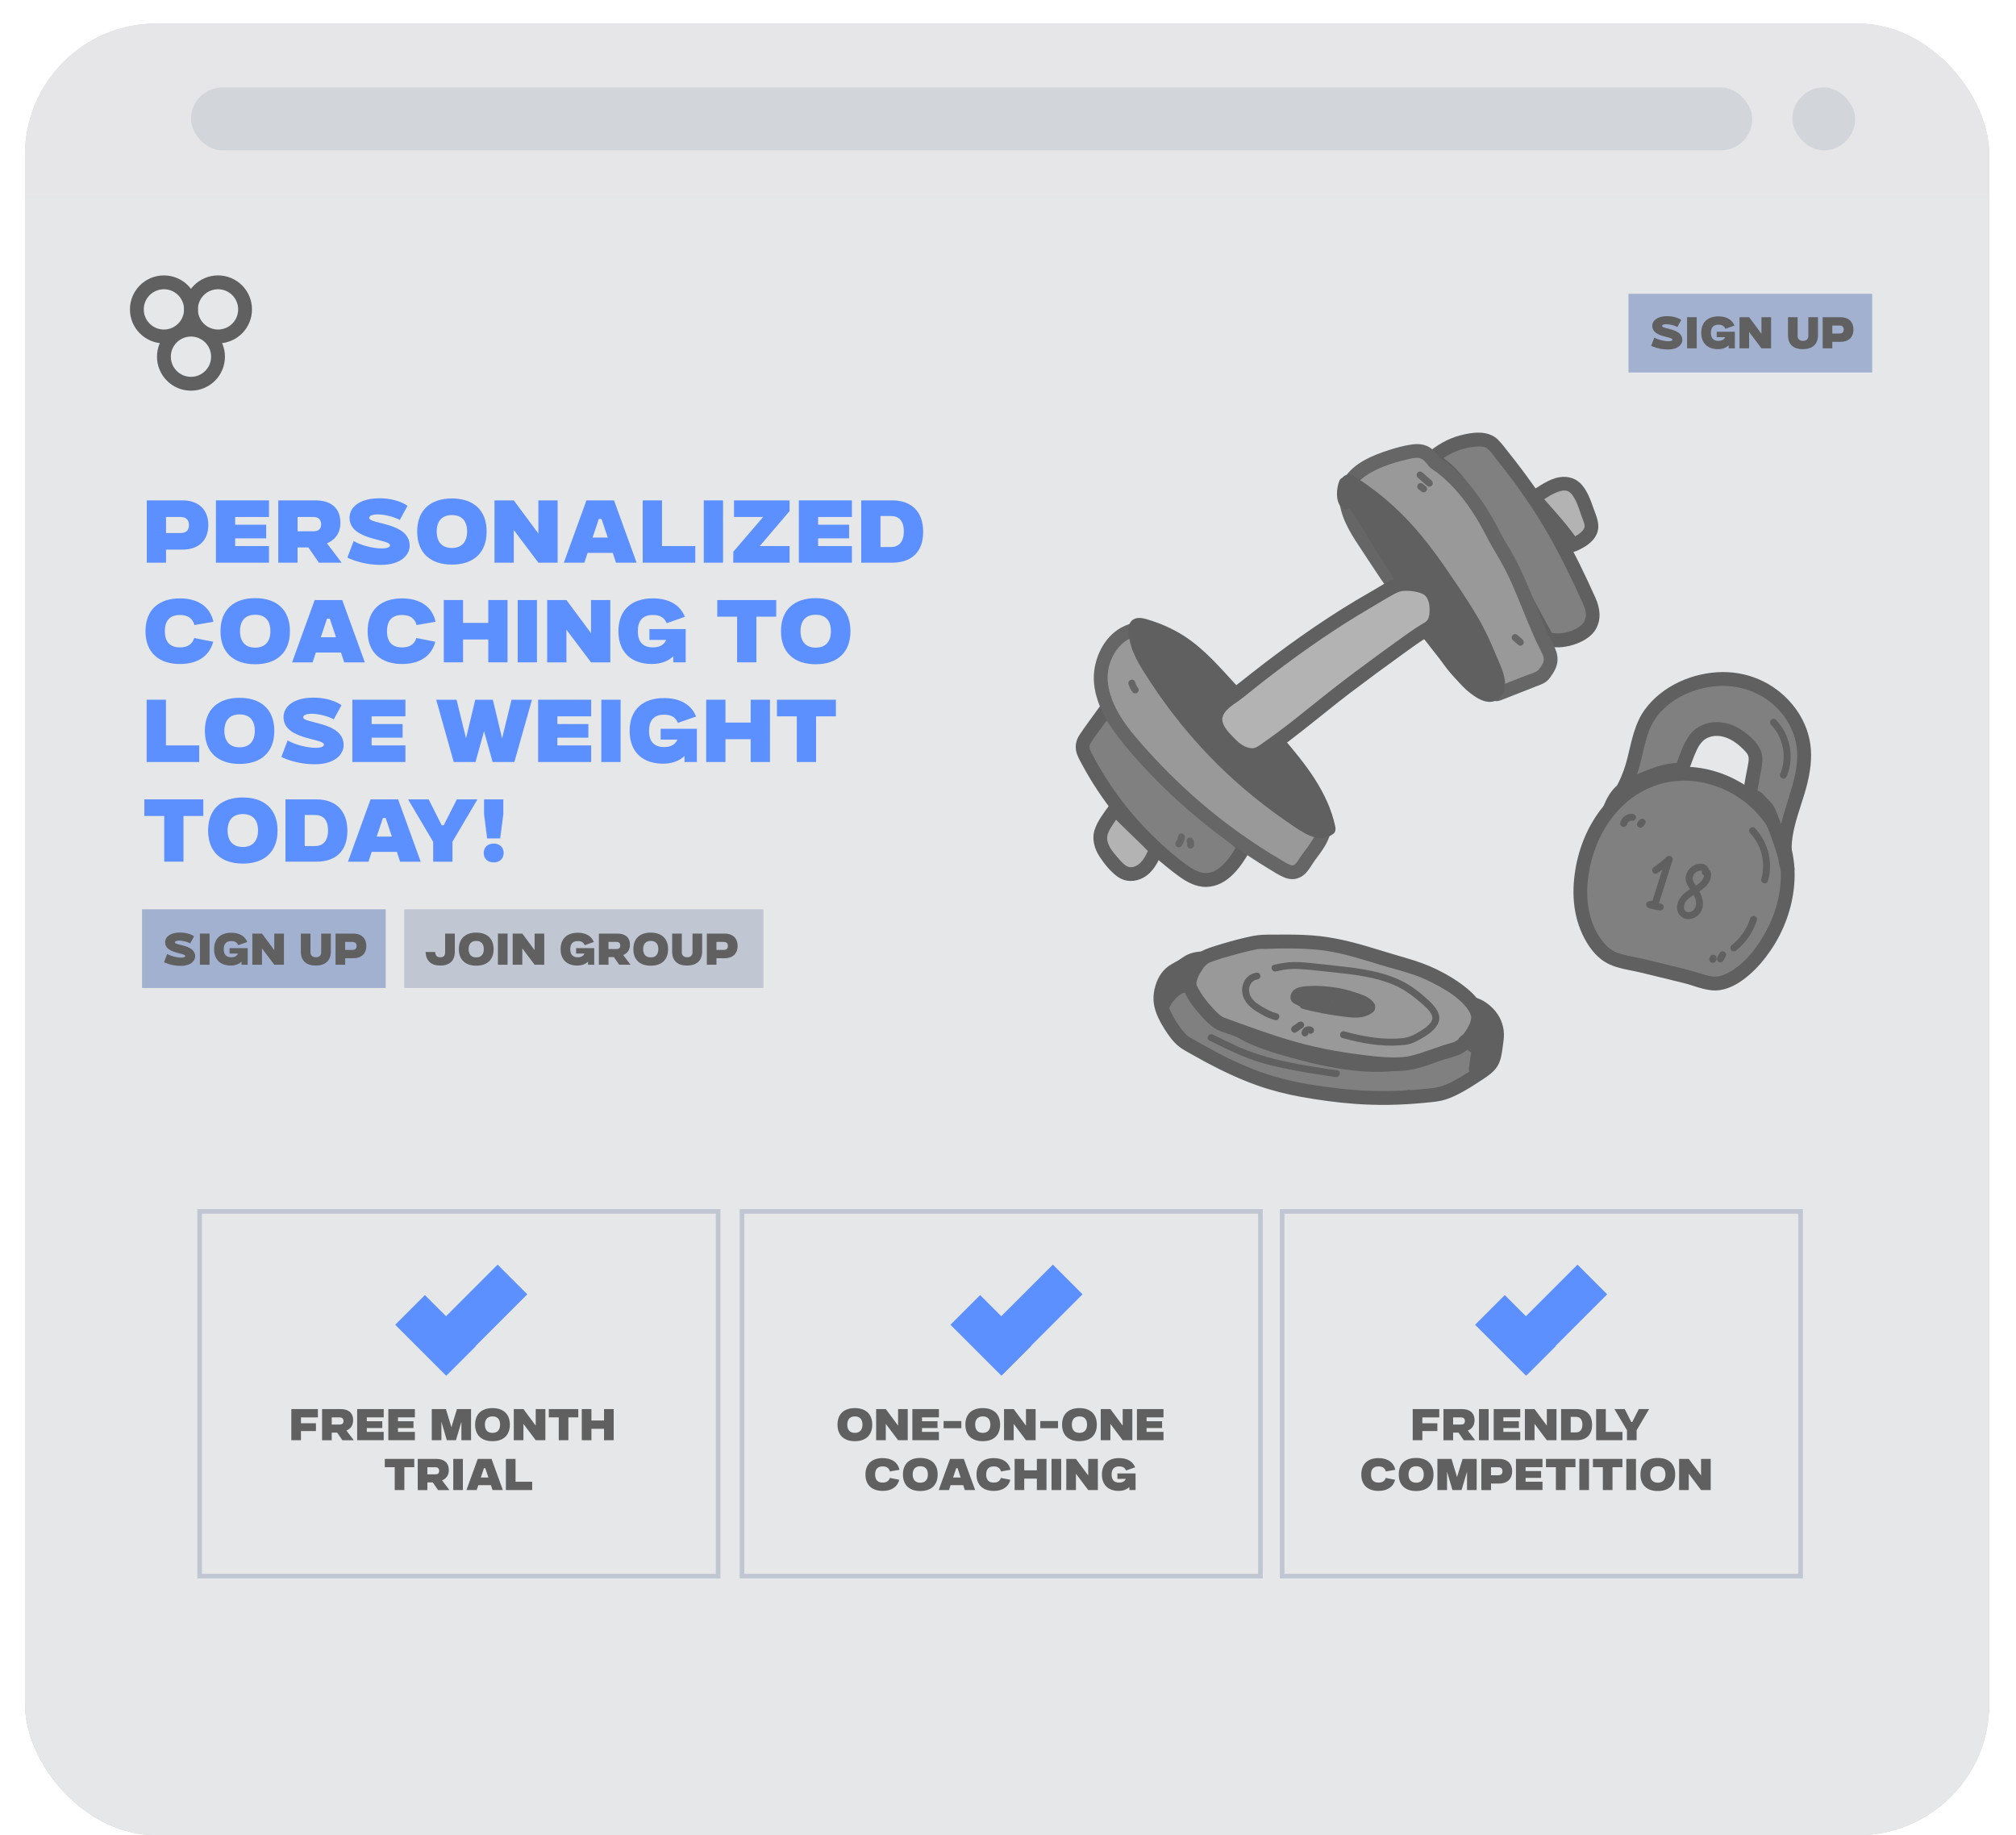 <?xml version="1.0" encoding="UTF-8"?>
<svg id="Layer_2" xmlns="http://www.w3.org/2000/svg" xmlns:xlink="http://www.w3.org/1999/xlink" viewBox="0 0 874 795.41">
  <defs>
    <style>
      .cls-1 {
        stroke: #606060;
        stroke-width: 6px;
      }

      .cls-1, .cls-2 {
        fill: none;
        stroke-miterlimit: 10;
      }

      .cls-3 {
        fill: #a3b1d1;
      }

      .cls-2 {
        stroke: #c1c6d3;
        stroke-width: 2px;
      }

      .cls-4 {
        fill: #606060;
      }

      .cls-5 {
        fill: #c1c6d3;
      }

      .cls-6 {
        fill: #5c8fff;
      }

      .cls-7 {
        fill: #c4c4c4;
      }

      .cls-8 {
        fill: #d2d6db;
      }

      .cls-9 {
        fill: #666;
      }

      .cls-10 {
        fill: #999;
      }

      .cls-11 {
        fill: #b3b3b3;
      }

      .cls-12 {
        fill: gray;
      }

      .cls-13 {
        fill: #e6e6e8;
        filter: url(#drop-shadow-1);
      }

      .cls-14 {
        clip-path: url(#clippath);
      }

      .cls-15 {
        fill: #e6e7e8;
      }
    </style>
    <clipPath id="clippath">
      <rect class="cls-7" x="10.84" y="10.23" width="851.55" height="785.18" rx="56.84" ry="56.84"/>
    </clipPath>
    <filter id="drop-shadow-1" filterUnits="userSpaceOnUse">
      <feOffset dx="1" dy="1"/>
      <feGaussianBlur result="blur" stdDeviation="3"/>
      <feFlood floodColor="#7f7f7f" floodOpacity=".17"/>
      <feComposite in2="blur" operator="in"/>
      <feComposite in="SourceGraphic"/>
    </filter>
  </defs>
  <g id="Layer_1-2" data-name="Layer_1">
    <g>
      <g id="_x33_">
        <g>
          <rect class="cls-7" x="10.84" y="10.23" width="851.55" height="785.18" rx="56.84" ry="56.84"/>
          <g class="cls-14">
            <rect class="cls-15" x="8.49" y="8.34" width="856.42" height="787.07"/>
            <rect class="cls-13" x="8.49" y="8.34" width="854.91" height="76.93"/>
          </g>
        </g>
        <rect class="cls-2" x="86.56" y="525.07" width="224.77" height="158.06"/>
        <rect class="cls-2" x="321.67" y="525.07" width="224.77" height="158.06"/>
        <rect class="cls-2" x="555.86" y="525.07" width="224.77" height="158.06"/>
        <rect class="cls-3" x="61.57" y="394.11" width="105.65" height="34.11"/>
        <rect class="cls-5" x="175.26" y="394.11" width="155.72" height="34.11"/>
        <rect class="cls-3" x="706" y="127.34" width="105.65" height="34.11"/>
        <rect class="cls-8" x="82.79" y="37.89" width="676.9" height="27.28" rx="13.64" ry="13.64"/>
        <rect class="cls-8" x="777.02" y="37.89" width="27.28" height="27.28" rx="13.64" ry="13.64"/>
      </g>
      <g>
        <path class="cls-6" d="M63.63,216.88h15.55c6.33,0,11.12,3.49,11.12,10.69s-4.79,10.65-11.12,10.65h-7.2v5.65h-8.35v-27ZM71.98,224.08v6.95h6.34c1.91,0,3.6-.79,3.6-3.42s-1.69-3.53-3.6-3.53h-6.34Z"/>
        <path class="cls-6" d="M93.61,216.88h23v7.2h-14.65v3.35h13.43v5.9h-13.43v3.35h14.65v7.2h-23v-27Z"/>
        <path class="cls-6" d="M120.65,216.88h16.09c6.16,0,10.83,2.77,10.83,9.75,0,4.61-2.45,7.45-5.83,8.86l6.37,8.39h-9.86l-4.57-6.62h-4.68v6.62h-8.35v-27ZM129,224.08v6.19h6.98c2.02,0,3.24-.94,3.24-3.02,0-2.34-1.55-3.17-3.24-3.17h-6.98Z"/>
        <path class="cls-6" d="M153.3,234.51c3.31,1.91,8.5,3.2,12.17,3.2,2.27,0,3.6-.54,3.6-1.37,0-2.88-17.53-1.98-17.53-11.95,0-4.79,4.72-8.42,12.89-8.42s12.24,3.28,12.24,3.28l-3.35,6.12c-2.56-1.44-6.8-2.41-9.54-2.41-2.23,0-3.71.54-3.71,1.51,0,2.88,17.53,1.8,17.53,12.09,0,3.92-3.74,8.28-12.45,8.28s-14.54-3.17-14.54-3.17l2.7-7.16Z"/>
        <path class="cls-6" d="M195.92,216.05c9.14,0,15.05,4.9,15.05,14.33s-5.9,14.33-15.05,14.33-15.05-4.9-15.05-14.33,5.9-14.33,15.05-14.33ZM202.51,230.38c0-4.54-2.23-7.13-6.59-7.13s-6.59,2.66-6.59,7.13,2.27,7.13,6.59,7.13,6.59-2.7,6.59-7.13Z"/>
        <path class="cls-6" d="M214.39,216.88h8.35l10.66,14.36v-14.36h8.35v27h-8.35l-10.66-14.15v14.15h-8.35v-27Z"/>
        <path class="cls-6" d="M254.24,216.88h11.95l9.79,27h-8.93l-1.4-4.25h-10.91l-1.4,4.25h-8.89l9.79-27ZM263.49,233l-2.7-8.06h-1.19l-2.7,8.06h6.59Z"/>
        <path class="cls-6" d="M278.65,216.88h8.35v19.8h14.43v7.2h-22.79v-27Z"/>
        <path class="cls-6" d="M305.11,216.88h8.35v27h-8.35v-27Z"/>
        <path class="cls-6" d="M318.22,216.88h24.08v4.64l-12.92,15.15h12.92v7.2h-24.41l.04-4.75,12.92-15.05h-12.63v-7.2Z"/>
        <path class="cls-6" d="M346.33,216.88h23v7.2h-14.65v3.35h13.43v5.9h-13.43v3.35h14.65v7.2h-23v-27Z"/>
        <path class="cls-6" d="M373.37,216.88h13.5c7.99,0,13.35,4.61,13.35,13.64s-5.36,13.35-13.35,13.35h-13.5v-27ZM381.72,223.64v13.46h4.5c3.46,0,5.62-2.23,5.62-6.8s-2.16-6.66-5.62-6.66h-4.5Z"/>
        <path class="cls-6" d="M92.42,278.15c-1.66,6.37-6.95,9.65-14.4,9.65-9.04,0-14.94-4.86-14.94-14.22s5.87-14.22,14.94-14.22c7.63,0,13.03,3.46,14.51,10.12l-8.21,1.44c-.79-2.84-2.77-4.36-6.3-4.36-4.5,0-6.55,2.56-6.55,7.02s2.05,7.02,6.55,7.02c3.42,0,5.36-1.44,6.19-4.07l8.21,1.62Z"/>
        <path class="cls-6" d="M110.64,259.25c9.14,0,15.05,4.9,15.05,14.33s-5.9,14.33-15.05,14.33-15.05-4.9-15.05-14.33,5.9-14.33,15.05-14.33ZM117.23,273.58c0-4.54-2.23-7.13-6.59-7.13s-6.59,2.66-6.59,7.13,2.27,7.13,6.59,7.13,6.59-2.7,6.59-7.13Z"/>
        <path class="cls-6" d="M136.42,260.08h11.95l9.79,27h-8.93l-1.4-4.25h-10.91l-1.4,4.25h-8.89l9.79-27ZM145.67,276.2l-2.7-8.06h-1.19l-2.7,8.06h6.59Z"/>
        <path class="cls-6" d="M188.72,278.15c-1.66,6.37-6.95,9.65-14.4,9.65-9.04,0-14.94-4.86-14.94-14.22s5.87-14.22,14.94-14.22c7.63,0,13.03,3.46,14.51,10.12l-8.21,1.44c-.79-2.84-2.77-4.36-6.3-4.36-4.5,0-6.55,2.56-6.55,7.02s2.05,7.02,6.55,7.02c3.42,0,5.36-1.44,6.19-4.07l8.21,1.62Z"/>
        <path class="cls-6" d="M211.69,277.17h-10.94v9.9h-8.35v-27h8.35v9.9h10.94v-9.9h8.35v27h-8.35v-9.9Z"/>
        <path class="cls-6" d="M224.44,260.08h8.35v27h-8.35v-27Z"/>
        <path class="cls-6" d="M237.22,260.08h8.35l10.66,14.36v-14.36h8.35v27h-8.35l-10.66-14.15v14.15h-8.35v-27Z"/>
        <path class="cls-6" d="M281.53,272.67h15.73v14.4h-5.36v-2.59c-2.2,1.98-5.18,3.31-9.25,3.31-8.75,0-14.54-4.86-14.54-14.22s5.87-14.22,14.94-14.22c6.77,0,11.77,2.74,13.86,7.99l-7.88,2.77c-.97-2.34-2.77-3.56-5.97-3.56-4.5,0-6.55,2.56-6.55,7.02s2.05,7.02,6.55,7.02c2.95,0,4.86-1.15,5.76-3.24h-7.27v-4.68Z"/>
        <path class="cls-6" d="M319.55,267.28h-8.6v-7.2h25.56v7.2h-8.6v19.8h-8.35v-19.8Z"/>
        <path class="cls-6" d="M353.64,259.25c9.14,0,15.05,4.9,15.05,14.33s-5.9,14.33-15.05,14.33-15.05-4.9-15.05-14.33,5.9-14.33,15.05-14.33ZM360.23,273.58c0-4.54-2.23-7.13-6.59-7.13s-6.59,2.66-6.59,7.13,2.27,7.13,6.59,7.13,6.59-2.7,6.59-7.13Z"/>
        <path class="cls-6" d="M63.59,303.28h8.35v19.8h14.43v7.2h-22.79v-27Z"/>
        <path class="cls-6" d="M103.87,302.45c9.14,0,15.05,4.9,15.05,14.33s-5.9,14.33-15.05,14.33-15.05-4.9-15.05-14.33,5.9-14.33,15.05-14.33ZM110.46,316.78c0-4.54-2.23-7.13-6.59-7.13s-6.59,2.66-6.59,7.13,2.27,7.13,6.59,7.13,6.59-2.7,6.59-7.13Z"/>
        <path class="cls-6" d="M124.68,320.92c3.31,1.91,8.5,3.2,12.17,3.2,2.27,0,3.6-.54,3.6-1.37,0-2.88-17.53-1.98-17.53-11.95,0-4.79,4.72-8.42,12.89-8.42s12.24,3.28,12.24,3.28l-3.35,6.12c-2.56-1.44-6.8-2.41-9.54-2.41-2.23,0-3.71.54-3.71,1.51,0,2.88,17.53,1.8,17.53,12.09,0,3.92-3.74,8.28-12.45,8.28s-14.54-3.17-14.54-3.17l2.7-7.16Z"/>
        <path class="cls-6" d="M152.76,303.28h23v7.2h-14.65v3.35h13.43v5.9h-13.43v3.35h14.65v7.2h-23v-27Z"/>
        <path class="cls-6" d="M197.94,303.28l4.1,16.74,4-16.74h7.63l4,16.77,4.1-16.77h8.85l-7.63,27h-9.43l-3.71-13.35-3.71,13.35h-9.43l-7.6-27h8.82Z"/>
        <path class="cls-6" d="M233.29,303.28h23v7.2h-14.65v3.35h13.43v5.9h-13.43v3.35h14.65v7.2h-23v-27Z"/>
        <path class="cls-6" d="M260.69,303.28h8.35v27h-8.35v-27Z"/>
        <path class="cls-6" d="M286.39,315.88h15.73v14.4h-5.36v-2.59c-2.2,1.98-5.18,3.31-9.25,3.31-8.75,0-14.54-4.86-14.54-14.22s5.87-14.22,14.94-14.22c6.77,0,11.77,2.74,13.86,7.99l-7.88,2.77c-.97-2.34-2.77-3.56-5.97-3.56-4.5,0-6.55,2.56-6.55,7.02s2.05,7.02,6.55,7.02c2.95,0,4.86-1.15,5.76-3.24h-7.27v-4.68Z"/>
        <path class="cls-6" d="M325.45,320.38h-10.94v9.9h-8.35v-27h8.35v9.9h10.94v-9.9h8.35v27h-8.35v-9.9Z"/>
        <path class="cls-6" d="M345.43,310.48h-8.6v-7.2h25.56v7.2h-8.6v19.8h-8.35v-19.8Z"/>
        <path class="cls-6" d="M71.18,353.67h-8.6v-7.2h25.56v7.2h-8.6v19.8h-8.35v-19.8Z"/>
        <path class="cls-6" d="M105.27,345.65c9.14,0,15.05,4.9,15.05,14.33s-5.9,14.33-15.05,14.33-15.05-4.9-15.05-14.33,5.9-14.33,15.05-14.33ZM111.86,359.97c0-4.54-2.23-7.13-6.59-7.13s-6.59,2.66-6.59,7.13,2.27,7.13,6.59,7.13,6.59-2.7,6.59-7.13Z"/>
        <path class="cls-6" d="M123.75,346.48h13.5c7.99,0,13.35,4.61,13.35,13.64s-5.36,13.35-13.35,13.35h-13.5v-27ZM132.1,353.24v13.46h4.5c3.46,0,5.62-2.23,5.62-6.8s-2.16-6.66-5.62-6.66h-4.5Z"/>
        <path class="cls-6" d="M160.65,346.48h11.95l9.79,27h-8.93l-1.4-4.25h-10.91l-1.4,4.25h-8.89l9.79-27ZM169.9,362.6l-2.7-8.06h-1.19l-2.7,8.06h6.59Z"/>
        <path class="cls-6" d="M187.79,364.87l-10.87-18.39h8.93l5.65,11.23h.86l5.69-11.23h8.93l-10.83,18.36v8.64h-8.35v-8.6Z"/>
        <path class="cls-6" d="M214.03,365.63c2.59,0,4.32,1.62,4.32,4.07s-1.73,4.1-4.32,4.1-4.32-1.66-4.32-4.1,1.73-4.07,4.32-4.07ZM209.86,352.92v-6.44h8.35v6.44l-1.37,10.47h-5.65l-1.33-10.47Z"/>
      </g>
      <g>
        <path class="cls-4" d="M72.45,413.46c1.66.95,4.25,1.6,6.09,1.6,1.13,0,1.8-.27,1.8-.68,0-1.44-8.77-.99-8.77-5.98,0-2.39,2.36-4.21,6.45-4.21s6.12,1.64,6.12,1.64l-1.67,3.06c-1.28-.72-3.4-1.21-4.77-1.21-1.12,0-1.85.27-1.85.76,0,1.44,8.77.9,8.77,6.05,0,1.96-1.87,4.14-6.23,4.14s-7.27-1.58-7.27-1.58l1.35-3.58Z"/>
        <path class="cls-4" d="M86.67,404.64h4.18v13.5h-4.18v-13.5Z"/>
        <path class="cls-4" d="M99.52,410.94h7.87v7.2h-2.68v-1.3c-1.1.99-2.59,1.66-4.63,1.66-4.38,0-7.27-2.43-7.27-7.11s2.94-7.11,7.47-7.11c3.38,0,5.89,1.37,6.93,4l-3.94,1.39c-.49-1.17-1.39-1.78-2.99-1.78-2.25,0-3.28,1.28-3.28,3.51s1.03,3.51,3.28,3.51c1.48,0,2.43-.58,2.88-1.62h-3.64v-2.34Z"/>
        <path class="cls-4" d="M109.4,404.64h4.18l5.33,7.18v-7.18h4.18v13.5h-4.18l-5.33-7.08v7.08h-4.18v-13.5Z"/>
        <path class="cls-4" d="M130.43,404.64h4.18v8.12c0,1.5,1.04,2.14,2.34,2.14s2.3-.65,2.3-2.14v-8.12h4.18v7.83c0,3.96-2.5,6.03-6.57,6.03s-6.43-2.07-6.43-6.03v-7.83Z"/>
        <path class="cls-4" d="M145.46,404.64h7.78c3.17,0,5.56,1.75,5.56,5.35s-2.39,5.33-5.56,5.33h-3.6v2.83h-4.18v-13.5ZM149.63,408.24v3.48h3.17c.96,0,1.8-.4,1.8-1.71s-.85-1.76-1.8-1.76h-3.17Z"/>
      </g>
      <g>
        <path class="cls-4" d="M717.18,146.3c1.66.95,4.25,1.6,6.09,1.6,1.13,0,1.8-.27,1.8-.68,0-1.44-8.77-.99-8.77-5.98,0-2.39,2.36-4.21,6.45-4.21s6.12,1.64,6.12,1.64l-1.67,3.06c-1.28-.72-3.4-1.21-4.77-1.21-1.12,0-1.85.27-1.85.76,0,1.44,8.77.9,8.77,6.05,0,1.96-1.87,4.14-6.23,4.14s-7.27-1.58-7.27-1.58l1.35-3.58Z"/>
        <path class="cls-4" d="M731.4,137.48h4.18v13.5h-4.18v-13.5Z"/>
        <path class="cls-4" d="M744.25,143.78h7.87v7.2h-2.68v-1.3c-1.1.99-2.59,1.66-4.63,1.66-4.38,0-7.27-2.43-7.27-7.11s2.94-7.11,7.47-7.11c3.38,0,5.89,1.37,6.93,4l-3.94,1.39c-.49-1.17-1.39-1.78-2.99-1.78-2.25,0-3.28,1.28-3.28,3.51s1.03,3.51,3.28,3.51c1.48,0,2.43-.58,2.88-1.62h-3.64v-2.34Z"/>
        <path class="cls-4" d="M754.13,137.48h4.18l5.33,7.18v-7.18h4.18v13.5h-4.18l-5.33-7.08v7.08h-4.18v-13.5Z"/>
        <path class="cls-4" d="M775.15,137.48h4.18v8.12c0,1.5,1.04,2.14,2.34,2.14s2.3-.65,2.3-2.14v-8.12h4.18v7.83c0,3.96-2.5,6.03-6.57,6.03s-6.43-2.07-6.43-6.03v-7.83Z"/>
        <path class="cls-4" d="M790.18,137.48h7.78c3.17,0,5.56,1.75,5.56,5.35s-2.39,5.33-5.56,5.33h-3.6v2.83h-4.18v-13.5ZM794.36,141.08v3.48h3.17c.96,0,1.8-.4,1.8-1.71s-.85-1.76-1.8-1.76h-3.17Z"/>
      </g>
      <g>
        <path class="cls-4" d="M188.69,412.62c0,1.44.67,2.29,2.2,2.29s2.09-.76,2.09-2.2v-8.07h4.2v7.83c0,3.87-2.16,6.03-6.37,6.03-3.85,0-6.19-2.07-6.28-5.89h4.18Z"/>
        <path class="cls-4" d="M206.46,404.22c4.57,0,7.53,2.45,7.53,7.17s-2.95,7.17-7.53,7.17-7.53-2.45-7.53-7.17,2.95-7.17,7.53-7.17ZM209.75,411.39c0-2.27-1.12-3.57-3.29-3.57s-3.29,1.33-3.29,3.57,1.13,3.57,3.29,3.57,3.29-1.35,3.29-3.57Z"/>
        <path class="cls-4" d="M215.87,404.64h4.18v13.5h-4.18v-13.5Z"/>
        <path class="cls-4" d="M222.26,404.64h4.18l5.33,7.18v-7.18h4.18v13.5h-4.18l-5.33-7.08v7.08h-4.18v-13.5Z"/>
        <path class="cls-4" d="M249.75,410.94h7.87v7.2h-2.68v-1.3c-1.1.99-2.59,1.66-4.63,1.66-4.38,0-7.27-2.43-7.27-7.11s2.94-7.11,7.47-7.11c3.38,0,5.89,1.37,6.93,4l-3.94,1.39c-.49-1.17-1.39-1.78-2.99-1.78-2.25,0-3.28,1.28-3.28,3.51s1.03,3.51,3.28,3.51c1.48,0,2.43-.58,2.88-1.62h-3.64v-2.34Z"/>
        <path class="cls-4" d="M259.63,404.64h8.05c3.08,0,5.42,1.39,5.42,4.88,0,2.3-1.22,3.73-2.92,4.43l3.19,4.2h-4.93l-2.29-3.31h-2.34v3.31h-4.18v-13.5ZM263.8,408.24v3.1h3.49c1.01,0,1.62-.47,1.62-1.51,0-1.17-.77-1.58-1.62-1.58h-3.49Z"/>
        <path class="cls-4" d="M282.11,404.22c4.57,0,7.53,2.45,7.53,7.17s-2.95,7.17-7.53,7.17-7.53-2.45-7.53-7.17,2.95-7.17,7.53-7.17ZM285.41,411.39c0-2.27-1.12-3.57-3.29-3.57s-3.29,1.33-3.29,3.57,1.13,3.57,3.29,3.57,3.29-1.35,3.29-3.57Z"/>
        <path class="cls-4" d="M291.4,404.64h4.18v8.12c0,1.5,1.04,2.14,2.34,2.14s2.3-.65,2.3-2.14v-8.12h4.18v7.83c0,3.96-2.5,6.03-6.57,6.03s-6.43-2.07-6.43-6.03v-7.83Z"/>
        <path class="cls-4" d="M306.43,404.64h7.78c3.17,0,5.56,1.75,5.56,5.35s-2.39,5.33-5.56,5.33h-3.6v2.83h-4.18v-13.5ZM310.6,408.24v3.48h3.17c.96,0,1.8-.4,1.8-1.71s-.85-1.76-1.8-1.76h-3.17Z"/>
      </g>
      <circle class="cls-1" cx="71.06" cy="134.1" r="11.73"/>
      <circle class="cls-1" cx="94.52" cy="134.1" r="11.73"/>
      <circle class="cls-1" cx="82.79" cy="154.6" r="11.73"/>
      <g>
        <path class="cls-12" d="M670.73,276.85c5.56,2,14.77-.43,18.23-5.22.89-1.24,1.6-3.69,1.6-5.22,0-1.4-.57-3.73-1.14-5.01-7.14-15.93-14.71-31.23-24.57-45.64-5.07-7.43-10.5-14.64-16.24-21.57-.91-1.1-1.87-2.22-3.14-2.86-1.32-.68-2.86-.77-4.34-.74-7.49.13-14.91,3.1-20.42,8.18-.03.02-.05.05-.08.07,9.32,4.85,16.31,15.84,21.4,25.03,9.64,17.4,19.06,35.58,28.7,52.98Z"/>
        <path class="cls-4" d="M669.93,279.74c3.79,1.3,8.2.95,11.99-.21s7.96-3.34,9.96-6.91c2.48-4.44,1.75-9.15-.24-13.59-2.2-4.9-4.47-9.77-6.84-14.59-4.69-9.53-9.81-18.85-15.67-27.71-3.04-4.59-6.24-9.07-9.55-13.47-1.72-2.29-3.47-4.55-5.26-6.79-1.57-1.97-3.09-4.1-4.88-5.88-4.29-4.27-11.23-3.28-16.57-1.84-5.43,1.47-10.15,4.27-14.36,7.95-1.42,1.25-1.02,3.85.61,4.71,9.05,4.79,14.9,14.3,19.79,23,6.37,11.34,12.42,22.87,18.57,34.33,3.52,6.55,7.06,13.1,10.66,19.61,1.87,3.38,7.06.36,5.18-3.03-6.52-11.77-12.82-23.67-19.2-35.52-3.2-5.94-6.4-11.88-9.68-17.78-2.58-4.63-5.34-9.16-8.57-13.36-3.78-4.92-8.19-9.5-13.73-12.43l.61,4.71c3.05-2.67,6.47-4.76,10.34-6.01,1.95-.62,3.96-1.08,6-1.26,1.74-.15,4.02-.49,5.53.62,1.62,1.19,2.87,3.2,4.12,4.75,1.53,1.89,3.03,3.8,4.51,5.73,3.02,3.96,5.94,7.99,8.75,12.09,5.54,8.09,10.46,16.57,14.95,25.28,2.2,4.28,4.31,8.62,6.34,12.98,1.04,2.23,2.06,4.47,3.08,6.72.59,1.32,1.2,3.19,1.2,4.7,0,.6-.24,1.62-.59,2.48-.33.81-.47.96-1.05,1.56-.97.99-2.72,2.07-4,2.59-1.8.73-3.85,1.2-5.42,1.31-.91.06-1.82.06-2.73-.02-.07,0-.7-.09-.37-.04s-.42-.09-.49-.1c-.47-.1-.93-.24-1.39-.39-1.53-.53-3.28.6-3.69,2.1-.45,1.65.56,3.16,2.1,3.69Z"/>
      </g>
      <g>
        <path class="cls-10" d="M617.21,272.73c5.26,4.32,8.71,10.4,12.82,15.83,4.1,5.44,12.2,11.38,18.93,12.41,6.14-2.41,12.27-4.81,18.41-7.22,1.78-.7,2.67-2.49,3.73-4.08,1.82-2.74,1.39-5.38-.09-8.31-8.91-17.63-10.95-29.24-21.51-45.94-7.57-15.16-16.16-27.66-27.55-35-.4-.56-.8-1.12-1.24-1.65-.92-1.14-1.98-2.16-3.31-2.75-2.09-.92-4.5-.58-6.74-.1-7.59,1.64-20.58,5.56-25.11,12.65-.08.13-.16.26-.23.39-5.77,9.78,4.17,22.54,9.29,30.45,3.24,5,6.55,9.95,9.95,14.84,4.88,7.02,6.04,13.05,12.65,18.48Z"/>
        <path class="cls-9" d="M615.09,274.85c4.55,3.8,7.68,8.79,11.11,13.54s7.58,8.78,12.65,11.8c2.37,1.41,4.95,2.63,7.63,3.32.55.14,1.11.26,1.68.35,1.15.18,1.94-.14,2.98-.54,1.69-.66,3.38-1.32,5.06-1.99,3.37-1.32,6.75-2.65,10.12-3.97,1.54-.6,3.08-1.1,4.35-2.2,1.08-.94,1.85-2.18,2.62-3.37,1.87-2.9,2.54-6.04,1.4-9.38-1.08-3.14-2.86-6.09-4.23-9.11-2.27-5-4.27-10.1-6.34-15.19-2.12-5.21-4.33-10.38-6.94-15.37-1.46-2.81-3.04-5.55-4.72-8.24s-2.93-5.59-4.47-8.32c-6.17-10.94-13.88-21.43-24.54-28.35l1.08,1.08c-1.38-1.93-2.84-3.88-4.93-5.11-2.33-1.38-5-1.51-7.62-1.14-3.43.48-6.85,1.45-10.15,2.52-6.83,2.21-14.6,5.42-18.74,11.64-4.68,7.04-2.02,15.7,1.62,22.53,1.76,3.31,3.86,6.43,5.94,9.55,2.59,3.89,5.12,7.82,7.74,11.69,1.57,2.32,3.24,4.6,4.74,6.97,1.25,1.98,2.33,4.05,3.44,6.12,2.24,4.19,4.82,8.11,8.49,11.18,1.24,1.04,3.02,1.22,4.24,0,1.07-1.07,1.25-3.2,0-4.24-5.97-4.99-8.51-12.57-12.87-18.87-4.71-6.81-9.35-13.71-13.78-20.72-1.86-2.95-3.72-6.13-4.85-9.26-.28-.77-.52-1.55-.73-2.34-.1-.39-.19-.78-.27-1.17-.04-.22-.09-.44-.12-.67-.1-.6.06.69-.05-.36-.08-.76-.11-1.53-.08-2.3,0-.23.07-.93.07-.9,0-.02.15-.75.22-1.04.22-.87.37-1.27.7-1.92.2-.38.41-.75.64-1.11.08-.12.16-.24.24-.35.51-.74-.19.21.15-.2.89-1.08,2.21-2.27,3.03-2.85,2.67-1.9,5.7-3.37,8.55-4.46,3.06-1.17,6.2-2.1,9.39-2.86,1.62-.39,3.27-.84,4.94-.8s2.87.99,3.95,2.3c.74.9,1.29,1.8,2.27,2.47.74.5,1.48,1,2.2,1.53,1.27.94,2.61,2.07,3.86,3.23,2.73,2.51,5.24,5.28,7.52,8.21,2.41,3.09,4.57,6.38,6.59,9.74,2.2,3.66,3.98,7.54,6.13,11.21s4.43,7.45,6.35,11.36c1.62,3.29,3.08,6.66,4.45,9.99,3.13,7.62,6.1,15.3,9.74,22.7.74,1.5,1.89,3.29,1.73,4.98-.13,1.38-1.48,3.28-2.26,4.16-1.09,1.21-3.6,1.76-5.31,2.43-2.22.87-4.45,1.74-6.67,2.62s-4.6,1.8-6.9,2.71h1.6c-6.39-1.05-12.34-5.43-16.52-10.29-.98-1.14-1.85-2.39-2.83-3.78-1.13-1.6-2.24-3.21-3.39-4.78-2.28-3.11-4.71-6.13-7.68-8.61-1.24-1.04-3.02-1.22-4.24,0-1.07,1.07-1.25,3.2,0,4.24Z"/>
      </g>
      <g>
        <path class="cls-4" d="M583.57,217.73c-1.22-1.17-.97-6.44-.26-7.97.53.3,1.06-1.4,1.58-1.07.15.09.29.17.43.27,14.27,8.56,26.4,21.1,36.09,34.89,5.91,8.4,11.29,16.28,16.52,25,4.29,7.15,7.59,15.34,10.65,23.09,1.29,3.27,1.63,8.15-1.73,9.15-1.38.41-2.86-.11-4.13-.76-4.45-2.28-7.8-6.2-10.97-10.06-4.69-5.72-9.26-11.52-13.73-17.42"/>
        <path class="cls-4" d="M585.69,215.6c.28.41.34.47.17.19.16.42.19.46.07.13-.02-.23-.12-.49-.16-.72.14.67-.02-.29-.03-.45-.02-.35-.03-.69-.03-1.04,0-.3.01-.6.03-.9,0-.12.14-1.3.04-.61.04-.25.08-.49.13-.73.05-.22.37-1.12-.01-.21l-3.39,1.38c.98.24,1.9.1,2.75-.42.35-.22.63-.5.9-.8l.47-.61c-.24.38-.59.62-1.08.72h-1.6c-.7-.21-.29-.14-.14.01.22.22.62.37.89.54.47.29.94.59,1.41.89,1.05.67,2.09,1.37,3.12,2.08,1.91,1.33,3.77,2.72,5.58,4.19,3.76,3.06,7.32,6.37,10.68,9.87,6.97,7.26,12.79,15.34,18.46,23.62,6.04,8.81,12.05,17.75,16.51,27.48,1.07,2.33,2.07,4.69,3.04,7.07.88,2.17,1.91,4.35,2.57,6.59.12.4.21.81.3,1.22.12.59.06.28.04.14.04.26.05.52.07.78.02.41.01.81-.01,1.21-.03.49.1-.4-.01.06-.02.1-.25.86-.13.56.13-.33-.09.16-.14.23-.22.4.28-.35,0,0-.25.32.55-.26-.1.09-.19.1-.39.07-.05.03-.9.11-1.78-.42-2.55-.85-4.66-2.63-8-7.17-11.31-11.25-3.94-4.85-7.8-9.77-11.58-14.76-.98-1.29-2.59-1.96-4.1-1.08-1.27.74-2.06,2.81-1.08,4.1,3.84,5.07,7.76,10.09,11.76,15.04,3.58,4.42,7.11,9.03,11.88,12.25,2.44,1.65,5.57,3.21,8.58,2.33,2.33-.68,4.02-2.63,4.57-4.97,1.18-5.05-1.57-10.07-3.44-14.59-2.3-5.57-4.75-11.11-7.8-16.32s-6.29-10.17-9.62-15.12c-6.41-9.52-12.99-18.97-20.89-27.34-4.15-4.39-8.61-8.49-13.38-12.2-2.51-1.95-5.09-3.82-7.77-5.54-1.13-.73-2.45-1.82-3.76-2.15-.91-.23-1.81-.03-2.6.45-.4.24-.55.42-.82.71-1.17,1.26-.16.21.53,0h1.6l-.14-.04c-1.15-.28-2.87.16-3.39,1.38-1.38,3.27-1.84,8.79.73,11.61,1.09,1.2,3.13,1.11,4.24,0,1.19-1.19,1.09-3.04,0-4.24h0Z"/>
      </g>
      <g>
        <path class="cls-12" d="M539.48,366.94c-3.89,6.97-9.46,14.93-17.43,14.45-3.87-.24-7.28-2.53-10.38-4.87-16.98-12.83-31.06-29.48-40.87-48.37-.85-1.64-1.69-3.42-1.44-5.25.21-1.48,1.1-2.76,1.97-3.97l8.04-11.21c20.06,19.61,39.38,40.32,60.11,59.21Z"/>
        <path class="cls-4" d="M536.89,365.42c-1.6,2.87-3.34,5.73-5.48,8.12-1.07,1.2-2.28,2.35-3.44,3.12-1.37.9-2.25,1.31-3.84,1.63-1.11.23-2.85.07-4.3-.4-1.73-.57-3.3-1.58-4.79-2.61-3.16-2.19-6.13-4.68-9.03-7.2-11.72-10.22-21.72-22.32-29.52-35.78-1.08-1.87-2.12-3.75-3.11-5.67-.44-.86-1.03-1.87-1.09-2.86-.04-.73.33-1.37.7-1.97,1.32-2.13,2.91-4.12,4.37-6.16,1.53-2.13,3.06-4.27,4.59-6.4l-4.71.61c15.66,15.32,30.77,31.19,46.52,46.42,4.47,4.33,9,8.6,13.6,12.8,1.2,1.09,3.06,1.18,4.24,0,1.11-1.11,1.2-3.15,0-4.24-16.19-14.76-31.42-30.52-46.86-46.05-4.39-4.42-8.8-8.81-13.25-13.17-1.48-1.45-3.59-.95-4.71.61-2.87,4.01-5.87,7.95-8.62,12.05-1.45,2.16-2.13,4.53-1.64,7.11.41,2.18,1.63,4.21,2.67,6.14,4.08,7.58,8.87,14.75,14.2,21.5s11.1,12.86,17.45,18.49c3.26,2.89,6.64,5.66,10.16,8.23s7.6,4.81,12.1,4.67c9.12-.28,14.96-8.77,18.98-15.95,1.89-3.37-3.29-6.4-5.18-3.03Z"/>
      </g>
      <g>
        <path class="cls-10" d="M574.23,358.7c-.07.51-.17,1.01-.3,1.5-1.36,5.4-5.45,9.3-8.51,14.16-.99,1.55-2.21,3.14-3.99,3.6-1.95.5-3.93-.52-5.67-1.53-20.81-12-39.84-27.07-56.32-44.55-2.67-2.83-5.28-5.73-7.81-8.69-6.78-7.92-13.31-16.87-14.33-27.26-.97-9.99,5.18-21.29,14.92-22.94.37-.07.75-.12,1.14-.15,36.32,17.6,64.32,49.05,80.87,85.86Z"/>
        <path class="cls-9" d="M571.34,357.9c-.82,5.38-4.75,9.38-7.7,13.72-.63.93-1.16,1.92-1.9,2.69s-1.25.96-2.42.55-2.16-1.09-3.18-1.69c-1.39-.81-2.77-1.64-4.15-2.48-9.91-6.05-19.39-12.8-28.33-20.21-9.28-7.69-18-16.07-26.06-25.03-7.28-8.1-15.29-17.15-17.14-28.27-.82-4.94.16-9.73,2.61-13.91,2.24-3.84,5.87-7.02,10.28-7.44l-1.51-.41c13.87,6.74,26.65,15.53,37.97,25.99s21.16,22.45,29.36,35.5c4.69,7.46,8.84,15.25,12.47,23.29.67,1.48,2.81,1.83,4.1,1.08,1.52-.89,1.74-2.62,1.08-4.1-7.97-17.68-18.58-34.17-31.54-48.6s-28.08-26.54-45.04-35.6c-1.03-.55-2.06-1.09-3.1-1.61-1.31-.66-2.67-1.55-4.17-1.49-2.34.09-4.79,1-6.82,2.1-3.8,2.05-6.85,5.5-8.83,9.3s-3.21,8.49-3.12,12.97c.1,5.23,1.74,10.34,4.04,14.99s5.59,9.18,8.98,13.33c3.67,4.5,7.59,8.82,11.61,13.02,7.51,7.82,15.53,15.15,23.99,21.92,8.55,6.84,17.52,13.15,26.88,18.83,2.45,1.48,4.92,3.16,7.6,4.17,2.94,1.1,5.94.51,8.26-1.57,1.88-1.68,3.08-4.13,4.56-6.15s3.11-4.09,4.39-6.31,2.22-4.52,2.6-6.98c.24-1.6-.4-3.23-2.1-3.69-1.42-.39-3.44.48-3.69,2.1Z"/>
      </g>
      <g>
        <path class="cls-4" d="M534.28,299.57c-11.8-12.76-19.08-22.23-36.42-27.82-3.96-1.28-5.61-1.61-5.64,1.24-.01.81.11,1.89.35,3.27.82,4.77,3.38,9.19,5.88,13.26,5.61,9.13,11.93,17.83,18.86,26,13.95,16.45,30.39,30.77,48.62,42.28,1.59,1.01,3.5,1.98,5.35,2.35.91.18,1.81.22,2.65.05.75-.15,1.46-.48,2.09-1.02-2.95-14.47-12.6-26.46-22.29-37.71"/>
        <path class="cls-4" d="M536.4,297.44c-7.25-7.85-14.21-16.16-23.31-21.95-4.85-3.09-10.22-5.4-15.73-7.04-2.29-.69-5.07-1.22-6.89.77-2.01,2.19-1.21,5.89-.68,8.48,1.37,6.66,5.52,12.65,9.18,18.25,3.92,6,8.16,11.79,12.65,17.38,8.29,10.31,17.54,19.84,27.59,28.44,5.62,4.8,11.48,9.33,17.55,13.55,2.98,2.07,5.99,4.26,9.2,5.97,1.93,1.03,4.02,1.83,6.22,1.99s4.19-.59,5.96-1.98c.85-.67.97-1.95.77-2.92-3.17-15.18-13.19-27.57-23.06-39.03-1.06-1.23-3.16-1.09-4.24,0-1.22,1.22-1.06,3.01,0,4.24,9.22,10.71,18.56,22.21,21.52,36.39l.77-2.92c-.67.52-1.91.21-2.68-.01-1.5-.43-2.84-1.24-4.15-2.07-2.58-1.64-5.13-3.33-7.64-5.08-4.81-3.35-9.47-6.91-13.97-10.67-9.28-7.75-17.91-16.29-25.75-25.49-4.16-4.88-8.09-9.96-11.77-15.21s-7.25-10.46-10.08-16.08c-1.24-2.46-2.2-5.13-2.54-7.84-.07-.53-.11-1.07-.1-1.61,0-.35.25-.76,0-.18.13-.29.16-.18-.11.19-.29.41-.61.63-1.08.79.19-.06.5-.06-.27.02.16-.02.84.07.09-.04.27.04.54.1.81.17,4.88,1.18,9.63,3.29,13.94,5.85,9.19,5.44,16.22,13.97,23.56,21.92,1.1,1.19,3.13,1.11,4.24,0,1.19-1.19,1.1-3.05,0-4.24h0Z"/>
      </g>
      <g>
        <path class="cls-11" d="M681.75,236.3c3.77-1.63,8.16-4.12,8.23-8.23.02-1.32-.44-2.6-.93-3.83-2-5.07-3.87-14.15-10.24-14.6-4.8-.34-10.05,3.84-13.96,6.12,4.39,4.84,13.56,14.92,16.9,20.54Z"/>
        <path class="cls-4" d="M683.27,238.89c3.58-1.56,7.39-3.75,8.99-7.5,1.69-3.96-.28-7.78-1.59-11.53-1.14-3.29-2.38-6.59-4.57-9.34-2.5-3.12-6.13-4.32-10.03-3.68-4.74.78-8.7,3.95-12.73,6.33-1.73,1.02-1.9,3.29-.61,4.71,2.94,3.25,5.88,6.5,8.73,9.84s5.45,6.33,7.71,10.09c1.99,3.31,7.18.29,5.18-3.03-2.37-3.95-5.43-7.53-8.41-11.03s-5.94-6.78-8.96-10.12l-.61,4.71c2.88-1.7,5.63-3.89,8.78-5.05.72-.27,1.66-.56,2.29-.64.68-.09,1.21-.06,1.54.01.3.07.6.15.89.27-.48-.19.05.05.22.15.15.09.29.19.44.28-.04-.02-.35-.29-.09-.07s.53.47.78.73c.09.09.53.6.39.43-.12-.15.33.47.42.61.37.57.71,1.17,1.01,1.78.16.31.31.63.45.95.06.14.12.28.18.42-.05-.12-.18-.44.05.12.26.66.51,1.32.75,1.98.45,1.25.86,2.51,1.31,3.76.48,1.32,1.32,3.07,1.18,4.23-.06.49-.3,1-.62,1.44-.16.22-1.13,1.17-1.28,1.29-1.45,1.13-3.17,1.93-4.84,2.66-1.49.65-1.83,2.82-1.08,4.1.9,1.53,2.61,1.73,4.1,1.08Z"/>
      </g>
      <g>
        <path class="cls-11" d="M501.16,368.21c-.15.35-.3.69-.46,1.04-1.05,2.38-2.21,4.73-4.01,6.61-2.05,2.14-5.13,3.55-8,2.82-2.46-.62-4.29-2.62-5.96-4.53-3.07-3.49-6.34-7.64-5.64-12.23.31-2.05,1.4-3.89,2.51-5.64,1.24-1.95,2.53-3.85,3.87-5.72,5.71,6.17,11.98,11.48,17.69,17.65Z"/>
        <path class="cls-4" d="M498.57,366.69c-1.4,3.23-3,7.43-6.55,8.84-1.22.48-2.44.47-3.55-.14-1.49-.82-2.63-2.23-3.75-3.51-2.15-2.46-5.01-5.68-4.71-9.15.16-1.82,1.23-3.43,2.18-4.93,1.23-1.95,2.53-3.85,3.87-5.72l-4.71.61c5.68,6.1,12.01,11.55,17.69,17.65,2.64,2.83,6.87-1.42,4.24-4.24-5.68-6.1-12.01-11.55-17.69-17.65-1.42-1.53-3.64-.89-4.71.61-2.36,3.31-5.17,6.85-6.38,10.79s.04,8.16,2.27,11.55c2.05,3.12,4.68,6.38,7.73,8.57,3.37,2.43,7.68,2.39,11.25.4,4.07-2.27,6.23-6.52,8.01-10.64.64-1.49.44-3.22-1.08-4.1-1.27-.74-3.46-.42-4.1,1.08Z"/>
      </g>
      <path class="cls-4" d="M531,300.8c-.99.76-1.99,1.52-2.97,2.3-.29.27-.5.59-.62.97-.19.36-.27.74-.26,1.16-.02.41.07.8.26,1.16.12.37.33.69.62.97l.61.47c.47.27.97.41,1.51.41l.8-.11c.51-.14.95-.4,1.32-.77.35-.28.71-.56,1.07-.83l-.61.47c.43-.33.86-.66,1.29-1,.35-.19.63-.45.84-.77.27-.29.44-.63.54-1.02.13-.4.14-.8.05-1.2-.02-.4-.14-.77-.36-1.12l-.47-.61c-.37-.37-.82-.63-1.32-.77l-.8-.11c-.54,0-1.05.14-1.51.41h0Z"/>
      <path class="cls-9" d="M614.58,206.93c1.34,1.19,2.68,2.37,4.02,3.56.3.26.65.44,1.06.44.37,0,.81-.16,1.06-.44s.46-.66.44-1.06-.14-.8-.44-1.06c-1.34-1.19-2.68-2.37-4.02-3.56-.3-.26-.65-.44-1.06-.44-.37,0-.81.16-1.06.44s-.46.66-.44,1.06.14.8.44,1.06h0Z"/>
      <path class="cls-9" d="M614.86,211.95c.42.34.84.68,1.26,1.01.14.15.3.25.48.31.18.09.37.14.58.13.21,0,.4-.04.58-.13.19-.06.35-.16.48-.31l.23-.3c.14-.23.2-.49.2-.76l-.05-.4c-.07-.25-.2-.47-.39-.66-.42-.34-.84-.68-1.26-1.01-.14-.15-.3-.25-.48-.31-.18-.09-.37-.14-.58-.13-.21,0-.4.04-.58.13-.19.06-.35.16-.48.31l-.23.3c-.14.23-.2.49-.2.76l.05.4c.07.25.2.47.39.66h0Z"/>
      <path class="cls-9" d="M655.79,277.39c.76.68,1.51,1.35,2.27,2.03.3.27.65.44,1.06.44.37,0,.81-.16,1.06-.44s.46-.66.44-1.06-.14-.8-.44-1.06c-.76-.68-1.51-1.35-2.27-2.03-.3-.27-.65-.44-1.06-.44-.37,0-.81.16-1.06.44s-.46.66-.44,1.06.14.8.44,1.06h0Z"/>
      <path class="cls-9" d="M510.69,362.75c0,.09-.02.17-.03.26l.05-.4c-.08.53-.22,1.05-.42,1.54l.15-.36c-.18.43-.41.84-.68,1.21-.21.3-.25.81-.15,1.16s.36.73.69.9c.35.18.77.28,1.16.15l.36-.15c.23-.13.4-.31.54-.54.8-1.11,1.21-2.42,1.34-3.77.04-.36-.19-.81-.44-1.06-.26-.26-.69-.46-1.06-.44s-.79.14-1.06.44l-.23.3c-.14.23-.2.49-.2.76h0Z"/>
      <path class="cls-9" d="M514.6,365.25s.04.09.07.14l-.15-.36c.09.22.15.45.19.69l-.05-.4c.03.24.03.47,0,.71l.05-.4c-.01.08-.03.16-.04.24-.09.39-.05.81.15,1.16.09.17.22.32.39.42.14.13.31.22.51.27.38.09.81.07,1.16-.15.32-.21.6-.51.69-.9.1-.43.15-.88.1-1.32-.03-.27-.06-.56-.14-.82s-.2-.54-.32-.79c-.09-.17-.22-.32-.39-.42-.14-.13-.31-.22-.51-.27-.2-.06-.4-.07-.6-.03-.2,0-.39.07-.56.18-.32.21-.6.51-.69.9l-.05.4c0,.27.07.52.2.76h0Z"/>
      <path class="cls-9" d="M489.25,296.48c.16.66.42,1.31.72,1.92s.7,1.17,1.13,1.71c.22.28.72.44,1.06.44.37,0,.81-.16,1.06-.44s.46-.66.44-1.06l-.05-.4c-.07-.25-.2-.47-.39-.66-.03-.04-.06-.08-.1-.12l.23.3c-.4-.52-.72-1.08-.98-1.68l.15.36c-.16-.38-.29-.77-.38-1.17-.09-.36-.37-.71-.69-.9s-.8-.27-1.16-.15c-.79.26-1.25,1.03-1.05,1.85h0Z"/>
      <g>
        <path class="cls-11" d="M583.92,297.68c7.83-5.95,15.75-11.78,23.74-17.51,3.63-2.6,7.22-5.27,11.09-7.47,3.28-1.87,4.04-4.72,4-8.59-.02-2.95-.72-6.09-2.87-8.1-2.03-1.9-4.95-2.45-7.71-2.74-1.74-.19-3.51-.31-5.23.02-3,.58-6.3,3.06-8.96,4.55-3.5,1.96-6.97,3.99-10.4,6.07-6.69,4.06-13.24,8.35-19.67,12.81-6.99,4.85-13.83,9.91-20.55,15.12-3.45,2.68-6.88,5.39-10.27,8.14-2.96,2.39-6.6,4.15-8.72,7.41-4.03,6.22,1.23,11.18,5.52,15.6,3.22,3.32,8.74,5.91,12.93,3.12,12.92-8.61,24.72-19.04,37.1-28.43Z"/>
        <path class="cls-4" d="M585.43,300.27c7.57-5.75,15.22-11.39,22.95-16.94,3.7-2.65,7.36-5.4,11.29-7.7,1.7-1,3.19-2.12,4.29-3.79,1.01-1.52,1.44-3.32,1.66-5.11.45-3.74.02-8.12-2.26-11.25-2.74-3.76-7.02-4.8-11.42-5.25-2.29-.23-4.67-.27-6.88.44-2.02.65-3.89,1.71-5.69,2.81-3.77,2.3-7.65,4.43-11.44,6.7-16.11,9.65-31.38,20.61-46.13,32.21-3.31,2.6-6.53,5.26-9.96,7.68s-6.72,5.26-7.64,9.45.88,7.85,3.41,11.04c2.29,2.89,5.05,5.89,8.28,7.72,3.65,2.06,8.15,2.8,11.95.69,1.91-1.06,3.7-2.47,5.48-3.74s3.65-2.65,5.46-4.01c7.3-5.52,14.36-11.35,21.54-17.01,1.69-1.33,3.4-2.66,5.11-3.96,1.29-.98,1.96-2.59,1.08-4.1-.74-1.27-2.81-2.06-4.1-1.08-6.72,5.11-13.25,10.46-19.87,15.71-3.16,2.5-6.35,4.97-9.6,7.36-1.69,1.24-3.4,2.47-5.13,3.66-1.41.98-2.87,2.27-4.51,2.48-.91.12-2.44-.22-3.54-.73-1.39-.65-2.56-1.5-3.63-2.57-2.1-2.1-4.82-4.64-5.8-7.2-.54-1.4-.63-2.32-.03-3.74s1.63-2.43,2.73-3.38c1.21-1.05,2.58-1.91,3.89-2.84,1.7-1.21,3.31-2.56,4.94-3.86,13.33-10.67,27.11-20.8,41.54-29.94,3.58-2.27,7.21-4.48,10.87-6.62,3.43-2,6.83-4.14,10.32-6.02,1.43-.77,2.84-1.29,4.49-1.31,1.82-.03,3.7.16,5.47.58,1.39.33,2.84.85,3.75,2.01.84,1.08,1.25,2.59,1.39,3.89.08.76.09,1.52.07,2.28,0,.41-.03.82-.06,1.22-.01.17-.03.34-.05.5.05-.32-.02.06-.05.16-.08.35-.17.7-.28,1.05-.05.14-.09.29-.15.43.03-.06.15-.33,0-.04-.43.8-.42.77-1.01,1.31-.23.21-1.14.75-1.71,1.08-.92.55-1.83,1.12-2.73,1.71-1.67,1.1-3.31,2.25-4.93,3.41-7.07,5.07-14.11,10.18-21.07,15.4-1.77,1.33-3.54,2.66-5.3,4-1.29.98-1.96,2.59-1.08,4.1.74,1.27,2.81,2.06,4.1,1.08Z"/>
      </g>
      <g>
        <path class="cls-12" d="M712.96,418.84c-9.84-2.41-15.97-1.76-21.93-11.01-4.38-6.81-6.38-15.15-5.91-23.21.72-12.48,4.85-24.7,13.06-34.12,11.43-13.12,28.3-18.54,45.17-13.11,14.7,4.73,27.05,16.38,30.6,31.67,3.15,13.57-.44,28.17-7.94,39.91-4.32,6.76-12.24,15.75-20.7,17.22-4.24.74-9.08-1.61-13.12-2.63-6.4-1.61-12.82-3.14-19.23-4.71Z"/>
        <path class="cls-4" d="M713.75,415.94c-3.6-.87-7.3-1.37-10.85-2.42-1.77-.52-2.23-.67-3.82-1.61-1.48-.88-2.33-1.62-3.63-3.11-6.03-6.9-7.97-17.03-7.2-26.06,1.52-17.79,11.57-35.75,28.94-42.1,16.01-5.85,34.13.04,45.22,12.55,5.44,6.13,8.85,13.94,9.52,22.29.76,9.46-1.5,19-5.88,27.38-3.85,7.38-9.42,14.9-16.96,18.84-1.47.77-3.23,1.49-4.96,1.59-2.22.13-4.4-.56-6.49-1.22-5.18-1.63-10.44-2.86-15.71-4.14-2.73-.66-5.45-1.32-8.18-1.99-3.75-.92-5.35,4.87-1.6,5.79,5.93,1.45,11.87,2.87,17.79,4.35,5.15,1.29,10.35,3.87,15.77,3.05,4.75-.72,9.01-3.49,12.6-6.56s6.7-6.8,9.37-10.72c11.37-16.67,14.71-40.04,3.14-57.49-10.44-15.75-30.36-24.87-49.07-21.22-9.57,1.87-18.35,7.16-24.9,14.32-7.05,7.71-11.6,17.46-13.56,27.69-2.07,10.76-1.58,21.77,3.64,31.61,2.12,4,4.98,7.78,8.89,10.19,3.15,1.94,6.78,2.78,10.36,3.5,2,.4,4,.8,5.98,1.28,3.75.91,5.35-4.88,1.6-5.79Z"/>
      </g>
      <g>
        <path class="cls-12" d="M774.96,376.39c-5.31-16.45,8.12-33.39,7.2-50.65-.67-12.68-9.72-24.28-21.53-28.93-11.82-4.66-25.8-2.63-36.4,4.36-3.76,2.48-7.16,5.57-9.55,9.38-4.36,6.95-4.98,15.54-7.52,23.34-1.93,5.92-5.01,11.46-9.02,16.22,1.65-4.21,4.37-7.88,8.48-9.79,6.77-3.13,14.99-6.99,22.44-6.66.81-2.13,1.63-4.27,2.44-6.4,1.17-3.07,2.42-6.26,4.87-8.45,3.11-2.78,7.75-3.43,11.77-2.34,4.03,1.09,7.49,3.7,10.33,6.76.95,1.03,1.87,2.14,2.31,3.47.59,1.77.27,3.69-.05,5.53-.57,3.23-1.13,6.46-1.7,9.69-.2,1.15-.33,2.53.53,3.32,1.9.21,2.15.38,3.33,1.89.91,1.17,2.18,2.03,3.08,3.2.79,1.04,1.27,2.28,1.73,3.5,2.98,7.85,5.77,14.29,7.26,22.55Z"/>
        <path class="cls-4" d="M777.85,375.59c-3.62-11.52,2.36-23.43,5.32-34.62,1.6-6.06,2.55-12.3,1.64-18.55-.81-5.59-3.16-11.01-6.54-15.53-7.45-9.98-19-15.68-31.46-15.6-12.75.08-26.25,5.89-33.82,16.39-4.42,6.13-5.66,13.74-7.46,20.9s-4.8,13.74-9.53,19.41l5.01,2.92c.87-2.17,2.18-4.27,3.92-5.89,1.87-1.75,4.59-2.77,7-3.85,5.35-2.4,11.14-4.7,17.1-4.5,1.41.05,2.43-.98,2.89-2.2,1.19-3.11,2.23-6.35,3.66-9.36,1.13-2.39,2.66-4.55,5.1-5.49,5.3-2.03,10.79.89,14.66,4.72.91.9,2.01,1.89,2.51,3.11s.18,2.72-.03,3.99c-.64,3.7-1.57,7.46-1.91,11.2-.15,1.69.24,3.52,1.52,4.73.71.67,1.7.87,2.29.9.42.02.57.37.17-.03.27.17.24.13-.09-.1.12.11.24.23.35.36.89,1.1,1.9,2.04,2.89,3.05s1.5,2.4,2.01,3.75c2.74,7.18,5.61,14.29,7.01,21.89.29,1.59,2.22,2.5,3.69,2.1,1.67-.46,2.39-2.09,2.1-3.69-1.26-6.82-3.69-13.27-6.18-19.72-.67-1.72-1.27-3.49-2.04-5.17s-1.81-2.9-3.08-4.1c-.95-.9-1.7-2-2.68-2.85-1.26-1.1-2.71-1.32-4.32-1.51l2.12.88c.73.8.05.47.15.15-.07.22.05-.19.06-.27.04-.43.09-.64.2-1.25.23-1.29.45-2.58.68-3.88.45-2.58,1.03-5.18,1.27-7.79.47-5.16-2.92-8.98-6.71-12.02s-7.87-4.96-12.59-5.09c-4.46-.12-9.01,1.63-11.84,5.14-3.38,4.19-4.86,9.8-6.75,14.75l2.89-2.2c-7.19-.25-14.09,2.59-20.53,5.49-2.99,1.34-5.87,2.63-8.22,4.99s-3.86,5.15-5.07,8.16c-1.11,2.76,3.15,5.15,5.01,2.92,4.34-5.2,7.69-11.09,9.79-17.54,1.96-6,2.73-12.35,5.01-18.25,4.21-10.9,16.16-17.49,27.32-18.87,11.27-1.39,22.21,2.44,29.6,10.98,3.27,3.78,5.61,8.4,6.67,13.34,1.13,5.25.39,10.96-.96,16.33-3.17,12.66-9.78,25.73-5.62,38.98,1.15,3.67,6.95,2.1,5.79-1.6Z"/>
      </g>
      <path class="cls-4" d="M708.12,352.82c-.7-.1-1.34-.11-2.03.06-.54.13-1.08.37-1.53.69-1.01.7-1.83,1.71-2.1,2.94-.09.39-.06.8.15,1.16.18.31.54.61.9.69.38.09.81.07,1.16-.15.32-.21.6-.51.69-.9.04-.19.1-.37.18-.55l-.15.36c.11-.26.26-.5.43-.73l-.23.3c.19-.24.4-.45.64-.64l-.3.23c.25-.2.53-.36.82-.48l-.36.15c.28-.12.56-.2.86-.24l-.4.05c.28-.04.56-.04.84,0l-.4-.05h.05c.42.07.78.08,1.16-.14.31-.18.61-.54.69-.9.09-.38.07-.81-.15-1.16-.2-.3-.52-.64-.9-.69h0Z"/>
      <path class="cls-4" d="M710.86,355.32l-.75.85c-.15.14-.25.3-.31.48-.09.18-.14.37-.13.58,0,.21.04.4.13.58.06.19.16.35.31.48l.3.23c.23.14.49.2.76.2l.4-.05c.25-.07.47-.2.66-.39l.75-.85c.15-.14.25-.3.31-.48.09-.18.14-.37.13-.58,0-.21-.04-.4-.13-.58-.06-.19-.16-.35-.31-.48l-.3-.23c-.23-.14-.49-.2-.76-.2l-.4.05c-.25.07-.47.2-.66.39h0Z"/>
      <g>
        <path class="cls-12" d="M520.59,415.4c-5.5.47-5.26,2.1-10.23,4.51-4.97,2.41-7.22,7.57-7.31,13.09-.1,6.08,7.28,16.82,10.8,18.9,29.46,17.4,43.49,20.02,66.37,22.84,13.64,1.68,28.82,1.43,42.46-.34,5.84-.76,12.29-5.12,17.26-8.28,7.62-4.83,7.81-5.63,8.99-16.28.9-8.18-6.01-13.22-9.22-14.3,2,9.54-9.66,17.69-18.63,21.52-19.53,8.34-41.96,3.68-62.41-2.06-9.73-2.73-19.76-5.89-27.13-12.8-7.37-6.91-16.06-18.09-10.93-26.8Z"/>
        <path class="cls-4" d="M520.59,412.4c-2.11.2-4.08.53-5.99,1.47-1.31.64-2.45,1.59-3.69,2.34-1.88,1.13-3.79,1.96-5.45,3.45-1.49,1.34-2.71,3.06-3.54,4.89-1.63,3.58-2.33,7.74-1.48,11.62.76,3.49,2.52,6.85,4.42,9.85,1.67,2.63,3.59,5.39,6.01,7.38,1.71,1.41,3.73,2.42,5.66,3.52,2.08,1.19,4.17,2.35,6.28,3.48,7.21,3.86,14.64,7.36,22.35,10.09,6.18,2.18,12.53,3.78,18.97,4.94,7.55,1.35,15.23,2.41,22.87,2.99,10.22.77,20.53.58,30.72-.44,2.41-.24,4.89-.41,7.25-.95s4.53-1.46,6.65-2.5c3.94-1.92,7.65-4.37,11.31-6.77,2.32-1.52,4.65-3.16,6.18-5.53s1.95-5.38,2.32-8.17c.25-1.93.61-3.92.57-5.87-.04-2.17-.54-4.23-1.41-6.21-1.39-3.15-3.85-5.77-6.7-7.66-1.05-.7-2.2-1.26-3.39-1.67-2.33-.81-4.09,1.62-3.69,3.69.19,1,0-.29.06.3.03.26.04.52.05.77.01.41,0,.81-.04,1.22-.04.62-.03.24-.01.11-.04.25-.1.5-.16.74-.13.55-.3,1.09-.51,1.61.14-.36-.27.55-.35.71-.22.43-.47.84-.73,1.24-.61.95-.92,1.33-1.67,2.16-2.9,3.19-6.4,5.52-10.25,7.53-9.06,4.74-19.34,6.2-29.47,5.79-10.92-.44-21.64-2.94-32.14-5.82-9.38-2.58-19.54-5.26-27.04-11.8-3.85-3.36-7.41-7.33-9.96-11.77-1.21-2.11-2.16-4.24-2.49-6.71-.23-1.74.1-3.78,1.08-5.5,1.91-3.36-3.27-6.39-5.18-3.03-5.6,9.85,2.07,20.8,8.77,27.83,3.77,3.95,8.05,7.24,12.95,9.67s10.38,4.27,15.77,5.83c22.1,6.39,47.08,11.96,68.9,1.62,9.05-4.29,20.42-12.65,18.2-24.09l-3.69,3.69c.29.1.71.44.08.02.18.12.43.2.62.31.54.28,1.05.6,1.55.95.15.11.74.57.3.22.27.23.55.46.81.7.55.51,1.08,1.06,1.55,1.64-.28-.34.25.35.33.46.2.29.39.59.56.9.5.87.55.97.83,1.87.5,1.61.53,2.89.33,4.75-.1.9-.2,1.81-.31,2.71-.02.13-.14,1.08-.07.61-.06.42-.12.84-.19,1.26-.2,1.18-.49,2.29-.84,3.42-.16.5.29-.51-.04.07-.1.19-.19.38-.3.57-.12.21-.27.4-.39.61-.21.36.4-.41-.11.12-.35.36-.69.72-1.07,1.05-.19.17-.39.33-.59.49.57-.47-.32.23-.45.32-2.99,2.13-6.16,4.09-9.33,5.93-3.48,2.03-7.03,3.69-11.06,4.18-9.46,1.14-19.04,1.53-28.56,1.14-7.77-.32-15.28-1.26-22.55-2.38-5.96-.92-11.88-2.12-17.66-3.83-6.61-1.95-12.66-4.41-18.76-7.35-3.8-1.83-7.54-3.8-11.22-5.85-2.06-1.15-4.11-2.32-6.14-3.51-.38-.22-.75-.45-1.13-.68-.08-.05-.14-.1-.22-.15-.32-.21.45.39.16.11-.44-.42-.9-.81-1.32-1.26-.46-.49-.91-1-1.34-1.53-.09-.11-.18-.23-.27-.34-.31-.39.23.3-.08-.1-.28-.37-.56-.75-.82-1.13-.94-1.34-1.81-2.73-2.59-4.17-.84-1.55-1.37-2.66-1.85-4.07-.23-.67-.43-1.36-.57-2.06-.03-.13-.05-.26-.08-.39-.1-.46.04.49,0,.03-.03-.32-.05-.64-.05-.97-.02-3.1.93-6.44,3.02-8.62,1.23-1.28,2.75-1.9,4.4-2.85,1.25-.72,2.37-1.61,3.62-2.32.24-.14.49-.27.75-.39.4-.19-.45.14,0,.01.13-.04.26-.09.39-.13.83-.25,1.56-.36,2.36-.44,1.61-.15,3-1.27,3-3,0-1.51-1.38-3.15-3-3Z"/>
      </g>
      <g>
        <path class="cls-10" d="M595.41,460.76c18.45,1.9,19.29-1.63,35.35-6.11,4.77-1.33,11.02-10.07,9.91-14.9-2.26-9.8-21.72-18.71-27.92-20.48-32.17-9.17-32.97-12-66.47-11.02-3.63.11-20.5,4.85-23.74,6.49-3.24,1.64-7.53,8.97-6.76,12.52.88,4.08,9.75,15.1,13.67,16.53,26.01,9.45,38.61,14.09,65.96,16.97Z"/>
        <path class="cls-4" d="M595.41,463.76c5.56.56,11.16.85,16.69-.17,4.11-.75,8-2.35,11.93-3.7,2.63-.91,5.36-1.57,7.98-2.49,2.47-.88,4.6-2.62,6.32-4.56,3.28-3.7,6.56-9.2,5.12-14.33-1.22-4.35-4.64-7.86-8.08-10.6-3.95-3.14-8.29-5.73-12.84-7.91-3.94-1.89-7.92-3.3-12.11-4.52-5.56-1.61-11.09-3.32-16.63-4.98-8.01-2.4-16.01-4.36-24.37-5.03-5.32-.42-10.66-.45-15.99-.38-2.65.03-5.39-.08-8.03.24-1.88.22-3.73.62-5.57,1.06-4.35,1.02-8.66,2.23-12.92,3.58-1.51.48-3.02.97-4.49,1.58-2.01.82-3.61,2.06-4.98,3.76-2.92,3.61-6.06,9.17-4.19,13.9,1.72,4.35,4.9,8.25,8.02,11.68,1.5,1.65,3.1,3.2,4.91,4.5,2.22,1.6,5.12,2.27,7.66,3.19,5.83,2.11,11.66,4.21,17.56,6.13,10.94,3.56,22.09,6.17,33.48,7.77,3.5.49,7.01.92,10.52,1.29,1.61.17,3-1.5,3-3,0-1.76-1.38-2.83-3-3-11.39-1.21-22.67-3.1-33.71-6.2-5.28-1.48-10.5-3.2-15.68-5-2.85-.99-5.68-2.01-8.52-3.03-1.54-.56-3.08-1.11-4.62-1.67-.73-.27-1.46-.55-2.2-.8-1.37-.45.39.31-.16-.05-.15-.09-.32-.16-.47-.25-.32-.19-.63-.41-.93-.63-.37-.27.54.48-.03-.03-.18-.16-.38-.32-.57-.48-.77-.67-1.49-1.38-2.19-2.11-1.59-1.67-3.15-3.55-4.27-5.09s-2.22-3.22-3.08-4.98c-.39-.79.07.4-.14-.36-.04-.12-.07-.37-.14-.47-.25-.38,0,.48,0,.1,0-.2-.02-.4-.01-.59,0-.13.15-.9.01-.24.12-.57.26-1.14.45-1.69.2-.59.26-.73.42-1.06.28-.6.59-1.19.93-1.76.28-.48.58-.94.89-1.4.37-.53.39-.57.89-1.13.38-.42.78-.81,1.21-1.18-.46.4.39-.23.57-.33s.37-.16.55-.25c-1,.49.14-.04.41-.14,3.65-1.36,7.44-2.42,11.2-3.44,1.98-.54,3.96-1.05,5.96-1.5.81-.19,1.63-.36,2.45-.52.31-.06.62-.11.93-.16.16-.03.33-.07.49-.07-1.02.05-.44.03-.23.04,2.94.05,5.9-.17,8.84-.2,2.68-.02,5.37-.02,8.05.05,2.24.06,4.48.16,6.71.34,1,.08,2,.17,2.99.28.43.05.87.1,1.3.15.11.01.97.13.22.03.25.04.5.07.75.11,3.72.55,7.39,1.39,11.02,2.37,4.28,1.16,8.51,2.48,12.76,3.77,5.05,1.53,10.24,2.79,15.22,4.54.72.25,1.44.53,2.15.82.23.09.45.18.68.28-.58-.24-.04-.02.1.05.53.23,1.07.47,1.6.71,1.99.91,3.95,1.91,5.87,2.98,4.07,2.29,7.47,4.49,10.58,7.8.38.41.74.83,1.11,1.26s.1.13.03.03c.16.21.31.43.46.65.24.35.47.72.68,1.09.12.22.23.44.35.66.07.15.14.29.21.44-.15-.35-.16-.36-.04-.05.1.37.2.76.33,1.12.22.61.08-.54.02.14-.01.16,0,.34,0,.49,0,.11-.11.93,0,.24-.05.27-.1.54-.17.81-.14.57-.33,1.13-.55,1.68.17-.43-.08.18-.13.28-.12.24-.23.48-.36.71-.28.53-.58,1.04-.9,1.55-.69,1.07-1.12,1.64-2.04,2.62-.36.38-.73.75-1.12,1.1-.22.2-.45.4-.69.58.45-.35-.3.19-.32.21-.37.25-.76.45-1.15.67-.66.36.52-.08-.19.06-.35.07-.71.2-1.05.3-4.59,1.31-9.03,3.04-13.57,4.51-1.74.56-3.51,1.04-5.31,1.36-.19.03-1.42.21-.77.13-.56.07-1.12.13-1.68.17-1.14.09-2.29.13-3.44.13-2.99,0-5.98-.22-8.95-.53-1.61-.16-3,1.5-3,3,0,1.76,1.38,2.84,3,3Z"/>
      </g>
      <path class="cls-4" d="M565.16,437.38c5.21,1.3,10.48,2.33,15.8,3.05,4.98.68,10.16,1.56,14.38-1.82,1.01-.81,1.1-2.59.47-3.64-1.7-2.84-5.47-3.88-8.42-4.89s-6.25-1.78-9.47-2.22-6.7-.67-10.07-.5c-3.12.16-7.41.36-8.31,4.1-.31,1.29.2,2.71,1.38,3.39,2.26,1.31,4.73,2.25,7.3,2.71,1.59.28,3.23-.43,3.69-2.1.4-1.45-.49-3.4-2.1-3.69-2.1-.37-4.02-1.03-5.87-2.1l1.38,3.39c-.13.53-1.17.8-.19.55.54-.14-.47.05.23-.05.3-.04.6-.06.9-.08,1.28-.11,2.56-.16,3.85-.17,2.52-.01,5.06.14,7.55.55s5.04,1.02,7.48,1.81c1.22.4,2.43.83,3.61,1.33.39.17.79.34,1.16.53.44.23.65.4.7.48l.47-3.64c-1.06.85-2.86.8-4.32.72-2.05-.1-4.1-.41-6.13-.72-4.67-.7-9.31-1.63-13.89-2.78-3.75-.94-5.34,4.85-1.6,5.79h0Z"/>
      <path class="cls-4" d="M553.14,421.03c2.37-.51,4.62-.99,7.07-1.06s4.93.11,7.37.35c4.16.42,8.31.9,12.47,1.34,8.15.88,16.53,1.95,24.13,5.18,3.59,1.52,6.72,3.6,9.72,6.06,1.42,1.17,2.86,2.32,4.17,3.61,1.12,1.11,2.38,2.41,2.8,3.98.75,2.75-3.06,5.1-4.97,6.32-2.46,1.57-4.93,2.85-7.86,3.16-8.49.89-17.05-.7-25.22-2.94-1.86-.51-2.66,2.38-.8,2.89,8.04,2.2,16.47,3.79,24.83,3.16,1.55-.12,3.19-.24,4.68-.71s2.87-1.21,4.2-1.95c2.93-1.65,6.51-3.91,7.85-7.15,1.49-3.59-1.46-7.06-3.91-9.36-2.87-2.7-6.06-5.35-9.45-7.36-7.64-4.52-16.57-6.19-25.26-7.3-5.02-.64-10.06-1.1-15.08-1.67-2.91-.33-5.83-.62-8.75-.61s-5.84.55-8.79,1.18c-1.89.41-1.09,3.3.8,2.89h0Z"/>
      <path class="cls-4" d="M568.93,445.27c-.42-.31-.99-.44-1.51-.45-.26,0-.53.04-.79.09s-.51.17-.74.28c-.48.23-.84.61-1.16,1.03s-.45.97-.48,1.5c-.02.37.18.8.44,1.06s.69.46,1.06.44.79-.14,1.06-.44.42-.65.44-1.06c0-.04,0-.08,0-.11l-.05.4c.02-.11.05-.22.09-.32l-.15.36c.05-.11.11-.21.18-.31l-.23.3c.09-.11.18-.21.29-.29l-.3.23c.12-.09.25-.17.39-.23l-.36.15c.15-.06.3-.11.46-.13l-.4.05c.14-.02.28-.02.41,0l-.4-.05c.11.02.21.04.32.09l-.36-.15c.1.04.18.09.27.15.17.11.36.17.56.18.2.04.4.04.6-.03.35-.1.73-.36.9-.69.18-.35.28-.77.15-1.16l-.15-.36c-.13-.23-.31-.4-.54-.54h0Z"/>
      <path class="cls-4" d="M563.14,442.96c-.89.6-1.77,1.2-2.66,1.81-.33.22-.58.51-.69.9-.1.36-.05.84.15,1.16s.51.6.9.69.82.07,1.16-.15c.89-.6,1.77-1.2,2.66-1.81.33-.22.58-.51.69-.9.1-.36.05-.84-.15-1.16s-.51-.6-.9-.69-.82-.07-1.16.15h0Z"/>
      <path class="cls-4" d="M544.94,421.56c-2.45.25-4.52,1.72-5.61,3.94-1.15,2.35-1.09,4.93,0,7.29s3.1,4.17,5.32,5.53c2.55,1.57,5.19,3.08,8.12,3.81,1.87.47,2.67-2.43.8-2.89-2.32-.58-4.41-1.71-6.45-2.93-1.75-1.05-3.45-2.11-4.57-3.87-.93-1.47-1.39-3.2-.83-4.89.47-1.41,1.66-2.83,3.23-2.99.81-.08,1.5-.63,1.5-1.5,0-.75-.69-1.58-1.5-1.5h0Z"/>
      <path class="cls-4" d="M524.32,450.99c5.64,2.8,11.29,5.65,17.2,7.84,6.41,2.38,13.09,3.89,19.8,5.13,5.87,1.09,11.78,1.99,17.69,2.86,1.89.28,2.7-2.61.8-2.89-14.93-2.18-30.04-4.35-43.88-10.64-3.4-1.55-6.75-3.22-10.1-4.88-1.72-.86-3.25,1.73-1.51,2.59h0Z"/>
      <path class="cls-4" d="M609.95,472.58l-.89.6c-.17.09-.32.22-.42.39-.13.14-.22.31-.27.51-.06.2-.07.4-.03.6,0,.2.07.39.18.56l.23.3c.19.19.41.31.66.39l.4.05c.27,0,.52-.07.76-.2l.89-.6c.17-.09.32-.22.42-.39.13-.14.22-.31.27-.51.06-.2.07-.4.03-.6,0-.2-.07-.39-.18-.56l-.23-.3c-.19-.19-.41-.31-.66-.39l-.4-.05c-.27,0-.52.07-.76.2h0Z"/>
      <path class="cls-4" d="M617.29,475.12l.74.14c.2.06.4.07.6.03.2,0,.39-.07.56-.18.17-.09.32-.22.42-.39.13-.14.22-.31.27-.51l.05-.4c0-.27-.07-.52-.2-.76l-.23-.3c-.19-.19-.41-.31-.66-.39l-.74-.14c-.2-.06-.4-.07-.6-.03-.2,0-.39.07-.56.18-.17.09-.32.22-.42.39-.13.14-.22.31-.27.51l-.05.4c0,.27.07.52.2.76l.23.3c.19.19.41.31.66.39h0Z"/>
      <path class="cls-4" d="M516.28,424.5c-3.54-.78-6.67.36-9.38,2.63-2.15,1.8-3.93,4.15-5.23,6.62l5.48,2.31c.16-.86.38-1.71.67-2.53.07-.21.16-.41.23-.61.16-.45-.3.62.06-.13.19-.4.38-.79.59-1.17.4-.73.85-1.44,1.34-2.11.13-.19.35-.46.09-.13.14-.17.28-.34.42-.51.28-.34.58-.66.88-.98.6-.63,1.23-1.23,1.89-1.8.35-.3.7-.59,1.07-.87-.33.26,0,0,.16-.11.19-.14.37-.27.56-.4,1.51-1.06,3.1-2,4.73-2.87,1.39-.74,1.93-2.78,1.08-4.1-.91-1.41-2.62-1.87-4.1-1.08-7.05,3.76-13.92,9.56-15.43,17.83-.27,1.49.28,2.93,1.74,3.54,1.32.56,3.05.1,3.75-1.23.51-.96,1.08-1.88,1.73-2.76-.35.48.12-.15.2-.25.17-.21.35-.41.53-.62.39-.44.81-.86,1.24-1.25.2-.18.41-.35.6-.53.16-.13.14-.12-.08.05.11-.08.21-.16.32-.23.22-.15.44-.3.67-.43.08-.05.78-.41.47-.26s.43-.14.52-.16c.11-.03.89-.15.57-.13s.49,0,.59.01c.14,0,.28.01.42.03-.33-.04-.32-.03.04.04,1.53.34,3.32-.46,3.69-2.1.35-1.52-.46-3.33-2.1-3.69h0Z"/>
      <path class="cls-4" d="M634.31,454.41c2.61.66,4.82,2.56,5.68,4.87.42,1.13,1.23,2,2.49,2.15,1.15.14,2.41-.36,2.99-1.43,1.87-3.43,2.91-7.25,3-11.17.04-1.94-.18-3.91-.6-5.81-.23-1.04-.47-2.29-1.24-3.06-1.03-1.03-2.63-1.19-3.93-.7-1.86.7-2.83,2.64-3.12,4.51-.32,2.1-.61,4.21-.91,6.31-.61,4.21-1.21,8.42-1.82,12.63-.23,1.6.39,3.22,2.1,3.69,1.41.39,3.46-.48,3.69-2.1.54-3.72,1.07-7.44,1.61-11.16.26-1.82.53-3.65.79-5.47.13-.91.22-1.83.39-2.74,0-.05.14-.8.21-.8-.02.16-.09.28-.23.37-.48.37-1.05.52-1.7.46l-2.1-2.1c1.47,4.73,1.05,9.75-1.32,14.09l5.48.72c-1.66-4.43-5.23-7.88-9.87-9.06-1.57-.4-3.26.51-3.69,2.1s.52,3.29,2.1,3.69h0Z"/>
      <path class="cls-4" d="M758.72,361.09c4.98,5.24,6.85,12.99,4.86,19.93-.53,1.86,2.36,2.65,2.89.8,2.28-7.98.08-16.84-5.63-22.85-1.33-1.4-3.45.72-2.12,2.12h0Z"/>
      <path class="cls-4" d="M758.76,398.05c-1.47,4.66-4.34,8.73-8.16,11.76-.64.5-.53,1.6,0,2.12.63.63,1.48.5,2.12,0,4.21-3.34,7.32-7.96,8.94-13.08.58-1.85-2.31-2.64-2.89-.8h0Z"/>
      <path class="cls-4" d="M745.53,413.06l-.99,1.83c-.19.35-.26.77-.15,1.16.05.2.14.37.27.51.11.16.25.29.42.39.35.18.77.28,1.16.15.37-.12.71-.34.9-.69l.99-1.83c.19-.35.26-.77.15-1.16-.05-.2-.14-.37-.27-.51-.11-.16-.25-.29-.42-.39-.35-.18-.77-.28-1.16-.15-.37.12-.71.34-.9.69h0Z"/>
      <path class="cls-4" d="M741.24,414.94l-.13.49c-.06.2-.07.4-.03.6,0,.2.07.39.18.56.09.17.22.32.39.42.14.13.31.22.51.27l.4.05c.27,0,.52-.07.76-.2l.3-.23c.19-.19.31-.41.39-.66l.13-.49c.06-.2.07-.4.03-.6,0-.2-.07-.39-.18-.56-.09-.17-.22-.32-.39-.42-.14-.13-.31-.22-.51-.27l-.4-.05c-.27,0-.52.07-.76.2l-.3.23c-.19.19-.31.41-.39.66h0Z"/>
      <path class="cls-4" d="M767.78,314.11c5.48,5.63,6.99,14.29,3.95,21.5-.32.75.34,1.64,1.05,1.85.86.25,1.53-.3,1.85-1.05,3.44-8.17,1.43-18.1-4.72-24.42-1.35-1.39-3.47.74-2.12,2.12h0Z"/>
      <path class="cls-4" d="M718.48,378.48c2.2-1.52,4.29-3.2,6.25-5.03l-2.51-1.46c-2.09,6.61-4.18,13.22-6.27,19.83-.58,1.85,2.31,2.63,2.89.8,2.09-6.61,4.18-13.22,6.27-19.83.47-1.48-1.46-2.44-2.51-1.46-1.77,1.66-3.64,3.18-5.64,4.56-1.58,1.09-.08,3.69,1.51,2.59h0Z"/>
      <path class="cls-4" d="M718.66,391.61c-.44-.54-1.15-.95-1.83-1.09-.86-.18-1.66-.08-2.46.29-.21.1-.42.34-.54.54-.17.29-.22.63-.18.96.08.59.5,1.08,1.07,1.25,1.52.45,3.07.79,4.64,1.01.42.06.78.07,1.16-.15.31-.18.61-.54.69-.9.09-.38.07-.81-.15-1.16-.2-.3-.52-.64-.9-.69-1.57-.22-3.12-.56-4.64-1.01l.36,2.74.06-.03-.36.15c.16-.07.33-.11.5-.14l-.4.05c.2-.02.39-.02.58,0l-.4-.05c.19.03.38.08.56.16l-.36-.15c.16.07.31.16.45.26l-.3-.23c.12.1.23.2.32.32.23.28.71.44,1.06.44.37,0,.81-.16,1.06-.44s.46-.66.44-1.06c-.02-.42-.17-.74-.44-1.06h0Z"/>
      <path class="cls-4" d="M740.34,379.05c1.41-1.78.15-4.02-1.91-4.54-1.89-.48-3.86.21-5.31,1.43s-2.37,3.02-2.34,4.87c.04,2.27,1.5,3.97,2.68,5.77s2.18,3.92,1.72,6.04c-.3,1.39-1.48,2.59-2.93,2.77-1.58.2-2.33-1.21-2.16-2.61.21-1.79,1.49-3.09,2.92-4.06,3.65-2.49,9.42-4.91,8.73-10.36-.1-.81-.62-1.49-1.5-1.5-.73,0-1.6.7-1.5,1.5.55,4.33-5.01,6.09-7.77,8.14s-5.31,6.22-3.1,9.68c2.08,3.25,6.59,2.58,8.85-.08,2.97-3.5,1.19-8.4-1.13-11.71-1.13-1.61-2.51-3.38-1.26-5.32.47-.72,1.18-1.31,2.01-1.57.35-.11.8-.2,1.17-.12.07.01.31.13.36.12.09.04.15.09.2.17-.11-.23-.06-.48.16-.74-.51.64-.61,1.5,0,2.12.52.53,1.62.63,2.12,0h0Z"/>
      <g>
        <rect class="cls-6" x="173.2" y="569.71" width="31.25" height="18.19" transform="translate(464.58 36.01) rotate(45)"/>
        <rect class="cls-6" x="180.17" y="562.86" width="49.21" height="18.19" transform="translate(754 831.59) rotate(135)"/>
      </g>
      <g>
        <rect class="cls-6" x="641.36" y="569.71" width="31.25" height="18.19" transform="translate(601.71 -295.03) rotate(45)"/>
        <rect class="cls-6" x="648.33" y="562.86" width="49.21" height="18.19" transform="translate(1553.2 500.55) rotate(135)"/>
      </g>
      <g>
        <path class="cls-4" d="M126.3,610.73h11.51v3.6h-7.33v2.54h6.5v3.38h-6.5v3.98h-4.18v-13.5Z"/>
        <path class="cls-4" d="M139.63,610.73h8.05c3.08,0,5.42,1.39,5.42,4.88,0,2.3-1.22,3.73-2.92,4.43l3.19,4.2h-4.93l-2.29-3.31h-2.34v3.31h-4.18v-13.5ZM143.81,614.33v3.1h3.49c1.01,0,1.62-.47,1.62-1.51,0-1.17-.77-1.58-1.62-1.58h-3.49Z"/>
        <path class="cls-4" d="M154.84,610.73h11.51v3.6h-7.33v1.67h6.72v2.95h-6.72v1.67h7.33v3.6h-11.51v-13.5Z"/>
        <path class="cls-4" d="M168.36,610.73h11.51v3.6h-7.33v1.67h6.72v2.95h-6.72v1.67h7.33v3.6h-11.51v-13.5Z"/>
        <path class="cls-4" d="M187.21,610.73h6.1l2.39,7.87,2.41-7.87h6.1v13.5h-4.18v-7.99l-2.36,7.99h-3.96l-2.34-7.99v7.99h-4.18v-13.5Z"/>
        <path class="cls-4" d="M213.51,610.31c4.57,0,7.53,2.45,7.53,7.17s-2.95,7.17-7.53,7.17-7.53-2.45-7.53-7.17,2.95-7.17,7.53-7.17ZM216.8,617.48c0-2.27-1.12-3.57-3.29-3.57s-3.3,1.33-3.3,3.57,1.13,3.57,3.3,3.57,3.29-1.35,3.29-3.57Z"/>
        <path class="cls-4" d="M222.74,610.73h4.18l5.33,7.18v-7.18h4.18v13.5h-4.18l-5.33-7.08v7.08h-4.18v-13.5Z"/>
        <path class="cls-4" d="M242.23,614.33h-4.3v-3.6h12.78v3.6h-4.3v9.9h-4.18v-9.9Z"/>
        <path class="cls-4" d="M261.87,619.28h-5.47v4.95h-4.18v-13.5h4.18v4.95h5.47v-4.95h4.18v13.5h-4.18v-4.95Z"/>
        <path class="cls-4" d="M171.12,635.93h-4.3v-3.6h12.78v3.6h-4.3v9.9h-4.18v-9.9Z"/>
        <path class="cls-4" d="M181.1,632.33h8.05c3.08,0,5.42,1.39,5.42,4.88,0,2.3-1.22,3.73-2.92,4.43l3.19,4.2h-4.93l-2.29-3.31h-2.34v3.31h-4.18v-13.5ZM185.28,635.93v3.1h3.49c1.01,0,1.62-.47,1.62-1.51,0-1.17-.77-1.58-1.62-1.58h-3.49Z"/>
        <path class="cls-4" d="M196.5,632.33h4.18v13.5h-4.18v-13.5Z"/>
        <path class="cls-4" d="M207.12,632.33h5.98l4.9,13.5h-4.47l-.7-2.12h-5.46l-.7,2.12h-4.45l4.9-13.5ZM211.74,640.39l-1.35-4.03h-.59l-1.35,4.03h3.29Z"/>
        <path class="cls-4" d="M219.32,632.33h4.18v9.9h7.22v3.6h-11.4v-13.5Z"/>
      </g>
      <g>
        <g>
          <rect class="cls-6" x="420.44" y="563.18" width="18.19" height="31.25" transform="translate(-283.47 473.25) rotate(-45)"/>
          <rect class="cls-6" x="420.88" y="562.86" width="49.21" height="18.19" transform="translate(-273.95 482.52) rotate(-45)"/>
        </g>
        <g>
          <path class="cls-4" d="M370.61,610.31c4.57,0,7.53,2.45,7.53,7.17s-2.95,7.17-7.53,7.17-7.53-2.45-7.53-7.17,2.95-7.17,7.53-7.17ZM373.91,617.48c0-2.27-1.12-3.57-3.3-3.57s-3.29,1.33-3.29,3.57,1.13,3.57,3.29,3.57,3.3-1.35,3.3-3.57Z"/>
          <path class="cls-4" d="M379.84,610.73h4.18l5.33,7.18v-7.18h4.18v13.5h-4.18l-5.33-7.08v7.08h-4.18v-13.5Z"/>
          <path class="cls-4" d="M395.54,610.73h11.51v3.6h-7.33v1.67h6.72v2.95h-6.72v1.67h7.33v3.6h-11.51v-13.5Z"/>
          <path class="cls-4" d="M409.08,615.93h7.69v3.1h-7.69v-3.1Z"/>
          <path class="cls-4" d="M426.05,610.31c4.57,0,7.53,2.45,7.53,7.17s-2.95,7.17-7.53,7.17-7.53-2.45-7.53-7.17,2.95-7.17,7.53-7.17ZM429.35,617.48c0-2.27-1.12-3.57-3.29-3.57s-3.3,1.33-3.3,3.57,1.13,3.57,3.3,3.57,3.29-1.35,3.29-3.57Z"/>
          <path class="cls-4" d="M435.28,610.73h4.18l5.33,7.18v-7.18h4.18v13.5h-4.18l-5.33-7.08v7.08h-4.18v-13.5Z"/>
          <path class="cls-4" d="M451,615.93h7.69v3.1h-7.69v-3.1Z"/>
          <path class="cls-4" d="M467.97,610.31c4.57,0,7.53,2.45,7.53,7.17s-2.95,7.17-7.53,7.17-7.53-2.45-7.53-7.17,2.95-7.17,7.53-7.17ZM471.27,617.48c0-2.27-1.12-3.57-3.29-3.57s-3.3,1.33-3.3,3.57,1.13,3.57,3.3,3.57,3.29-1.35,3.29-3.57Z"/>
          <path class="cls-4" d="M477.21,610.73h4.18l5.33,7.18v-7.18h4.18v13.5h-4.18l-5.33-7.08v7.08h-4.18v-13.5Z"/>
          <path class="cls-4" d="M492.9,610.73h11.51v3.6h-7.33v1.67h6.72v2.95h-6.72v1.67h7.33v3.6h-11.51v-13.5Z"/>
          <path class="cls-4" d="M389.87,641.37c-.83,3.19-3.48,4.83-7.2,4.83-4.52,0-7.47-2.43-7.47-7.11s2.93-7.11,7.47-7.11c3.82,0,6.52,1.73,7.26,5.06l-4.11.72c-.4-1.42-1.39-2.18-3.15-2.18-2.25,0-3.28,1.28-3.28,3.51s1.03,3.51,3.28,3.51c1.71,0,2.68-.72,3.1-2.03l4.11.81Z"/>
          <path class="cls-4" d="M398.98,631.91c4.57,0,7.53,2.45,7.53,7.17s-2.95,7.17-7.53,7.17-7.53-2.45-7.53-7.17,2.95-7.17,7.53-7.17ZM402.27,639.08c0-2.27-1.12-3.57-3.29-3.57s-3.3,1.33-3.3,3.57,1.13,3.57,3.3,3.57,3.29-1.35,3.29-3.57Z"/>
          <path class="cls-4" d="M411.87,632.33h5.98l4.9,13.5h-4.47l-.7-2.12h-5.46l-.7,2.12h-4.45l4.9-13.5ZM416.49,640.39l-1.35-4.03h-.59l-1.35,4.03h3.3Z"/>
          <path class="cls-4" d="M438.02,641.37c-.83,3.19-3.48,4.83-7.2,4.83-4.52,0-7.47-2.43-7.47-7.11s2.93-7.11,7.47-7.11c3.82,0,6.52,1.73,7.26,5.06l-4.11.72c-.4-1.42-1.39-2.18-3.15-2.18-2.25,0-3.28,1.28-3.28,3.51s1.03,3.51,3.28,3.51c1.71,0,2.68-.72,3.1-2.03l4.11.81Z"/>
          <path class="cls-4" d="M449.51,640.88h-5.47v4.95h-4.18v-13.5h4.18v4.95h5.47v-4.95h4.18v13.5h-4.18v-4.95Z"/>
          <path class="cls-4" d="M455.88,632.33h4.18v13.5h-4.18v-13.5Z"/>
          <path class="cls-4" d="M462.27,632.33h4.18l5.33,7.18v-7.18h4.18v13.5h-4.18l-5.33-7.08v7.08h-4.18v-13.5Z"/>
          <path class="cls-4" d="M484.43,638.63h7.87v7.2h-2.68v-1.3c-1.1.99-2.59,1.66-4.63,1.66-4.38,0-7.27-2.43-7.27-7.11s2.93-7.11,7.47-7.11c3.38,0,5.89,1.37,6.93,4l-3.94,1.39c-.49-1.17-1.39-1.78-2.99-1.78-2.25,0-3.28,1.28-3.28,3.51s1.03,3.51,3.28,3.51c1.48,0,2.43-.58,2.88-1.62h-3.64v-2.34Z"/>
        </g>
      </g>
      <g>
        <path class="cls-4" d="M612.46,610.73h11.51v3.6h-7.33v2.54h6.5v3.38h-6.5v3.98h-4.18v-13.5Z"/>
        <path class="cls-4" d="M625.79,610.73h8.05c3.08,0,5.42,1.39,5.42,4.88,0,2.3-1.22,3.73-2.92,4.43l3.19,4.2h-4.93l-2.29-3.31h-2.34v3.31h-4.18v-13.5ZM629.97,614.33v3.1h3.49c1.01,0,1.62-.47,1.62-1.51,0-1.17-.77-1.58-1.62-1.58h-3.49Z"/>
        <path class="cls-4" d="M641.18,610.73h4.18v13.5h-4.18v-13.5Z"/>
        <path class="cls-4" d="M647.57,610.73h11.51v3.6h-7.33v1.67h6.72v2.95h-6.72v1.67h7.33v3.6h-11.51v-13.5Z"/>
        <path class="cls-4" d="M661.09,610.73h4.18l5.33,7.18v-7.18h4.18v13.5h-4.18l-5.33-7.08v7.08h-4.18v-13.5Z"/>
        <path class="cls-4" d="M676.79,610.73h6.75c4,0,6.68,2.3,6.68,6.82s-2.68,6.68-6.68,6.68h-6.75v-13.5ZM680.96,614.11v6.73h2.25c1.73,0,2.81-1.12,2.81-3.4s-1.08-3.33-2.81-3.33h-2.25Z"/>
        <path class="cls-4" d="M691.98,610.73h4.18v9.9h7.22v3.6h-11.4v-13.5Z"/>
        <path class="cls-4" d="M705.35,619.93l-5.44-9.2h4.47l2.83,5.62h.43l2.84-5.62h4.47l-5.42,9.18v4.32h-4.18v-4.3Z"/>
        <path class="cls-4" d="M604.84,641.37c-.83,3.19-3.48,4.83-7.2,4.83-4.52,0-7.47-2.43-7.47-7.11s2.93-7.11,7.47-7.11c3.82,0,6.52,1.73,7.26,5.06l-4.1.72c-.4-1.42-1.39-2.18-3.15-2.18-2.25,0-3.28,1.28-3.28,3.51s1.03,3.51,3.28,3.51c1.71,0,2.68-.72,3.1-2.03l4.11.81Z"/>
        <path class="cls-4" d="M613.94,631.91c4.57,0,7.53,2.45,7.53,7.17s-2.95,7.17-7.53,7.17-7.53-2.45-7.53-7.17,2.95-7.17,7.53-7.17ZM617.24,639.08c0-2.27-1.12-3.57-3.3-3.57s-3.29,1.33-3.29,3.57,1.13,3.57,3.29,3.57,3.3-1.35,3.3-3.57Z"/>
        <path class="cls-4" d="M623.18,632.33h6.1l2.39,7.87,2.41-7.87h6.1v13.5h-4.18v-7.99l-2.36,7.99h-3.96l-2.34-7.99v7.99h-4.18v-13.5Z"/>
        <path class="cls-4" d="M642.22,632.33h7.78c3.17,0,5.56,1.75,5.56,5.35s-2.39,5.33-5.56,5.33h-3.6v2.83h-4.18v-13.5ZM646.4,635.93v3.48h3.17c.95,0,1.8-.4,1.8-1.71s-.85-1.76-1.8-1.76h-3.17Z"/>
        <path class="cls-4" d="M657.21,632.33h11.51v3.6h-7.33v1.67h6.72v2.95h-6.72v1.67h7.33v3.6h-11.51v-13.5Z"/>
        <path class="cls-4" d="M674.53,635.93h-4.3v-3.6h12.78v3.6h-4.3v9.9h-4.18v-9.9Z"/>
        <path class="cls-4" d="M684.7,632.33h4.18v13.5h-4.18v-13.5Z"/>
        <path class="cls-4" d="M694.89,635.93h-4.3v-3.6h12.78v3.6h-4.3v9.9h-4.18v-9.9Z"/>
        <path class="cls-4" d="M705.06,632.33h4.18v13.5h-4.18v-13.5Z"/>
        <path class="cls-4" d="M718.72,631.91c4.57,0,7.53,2.45,7.53,7.17s-2.95,7.17-7.53,7.17-7.53-2.45-7.53-7.17,2.95-7.17,7.53-7.17ZM722.02,639.08c0-2.27-1.12-3.57-3.3-3.57s-3.29,1.33-3.29,3.57,1.13,3.57,3.29,3.57,3.3-1.35,3.3-3.57Z"/>
        <path class="cls-4" d="M727.95,632.33h4.18l5.33,7.18v-7.18h4.18v13.5h-4.18l-5.33-7.08v7.08h-4.18v-13.5Z"/>
      </g>
    </g>
  </g>
</svg>